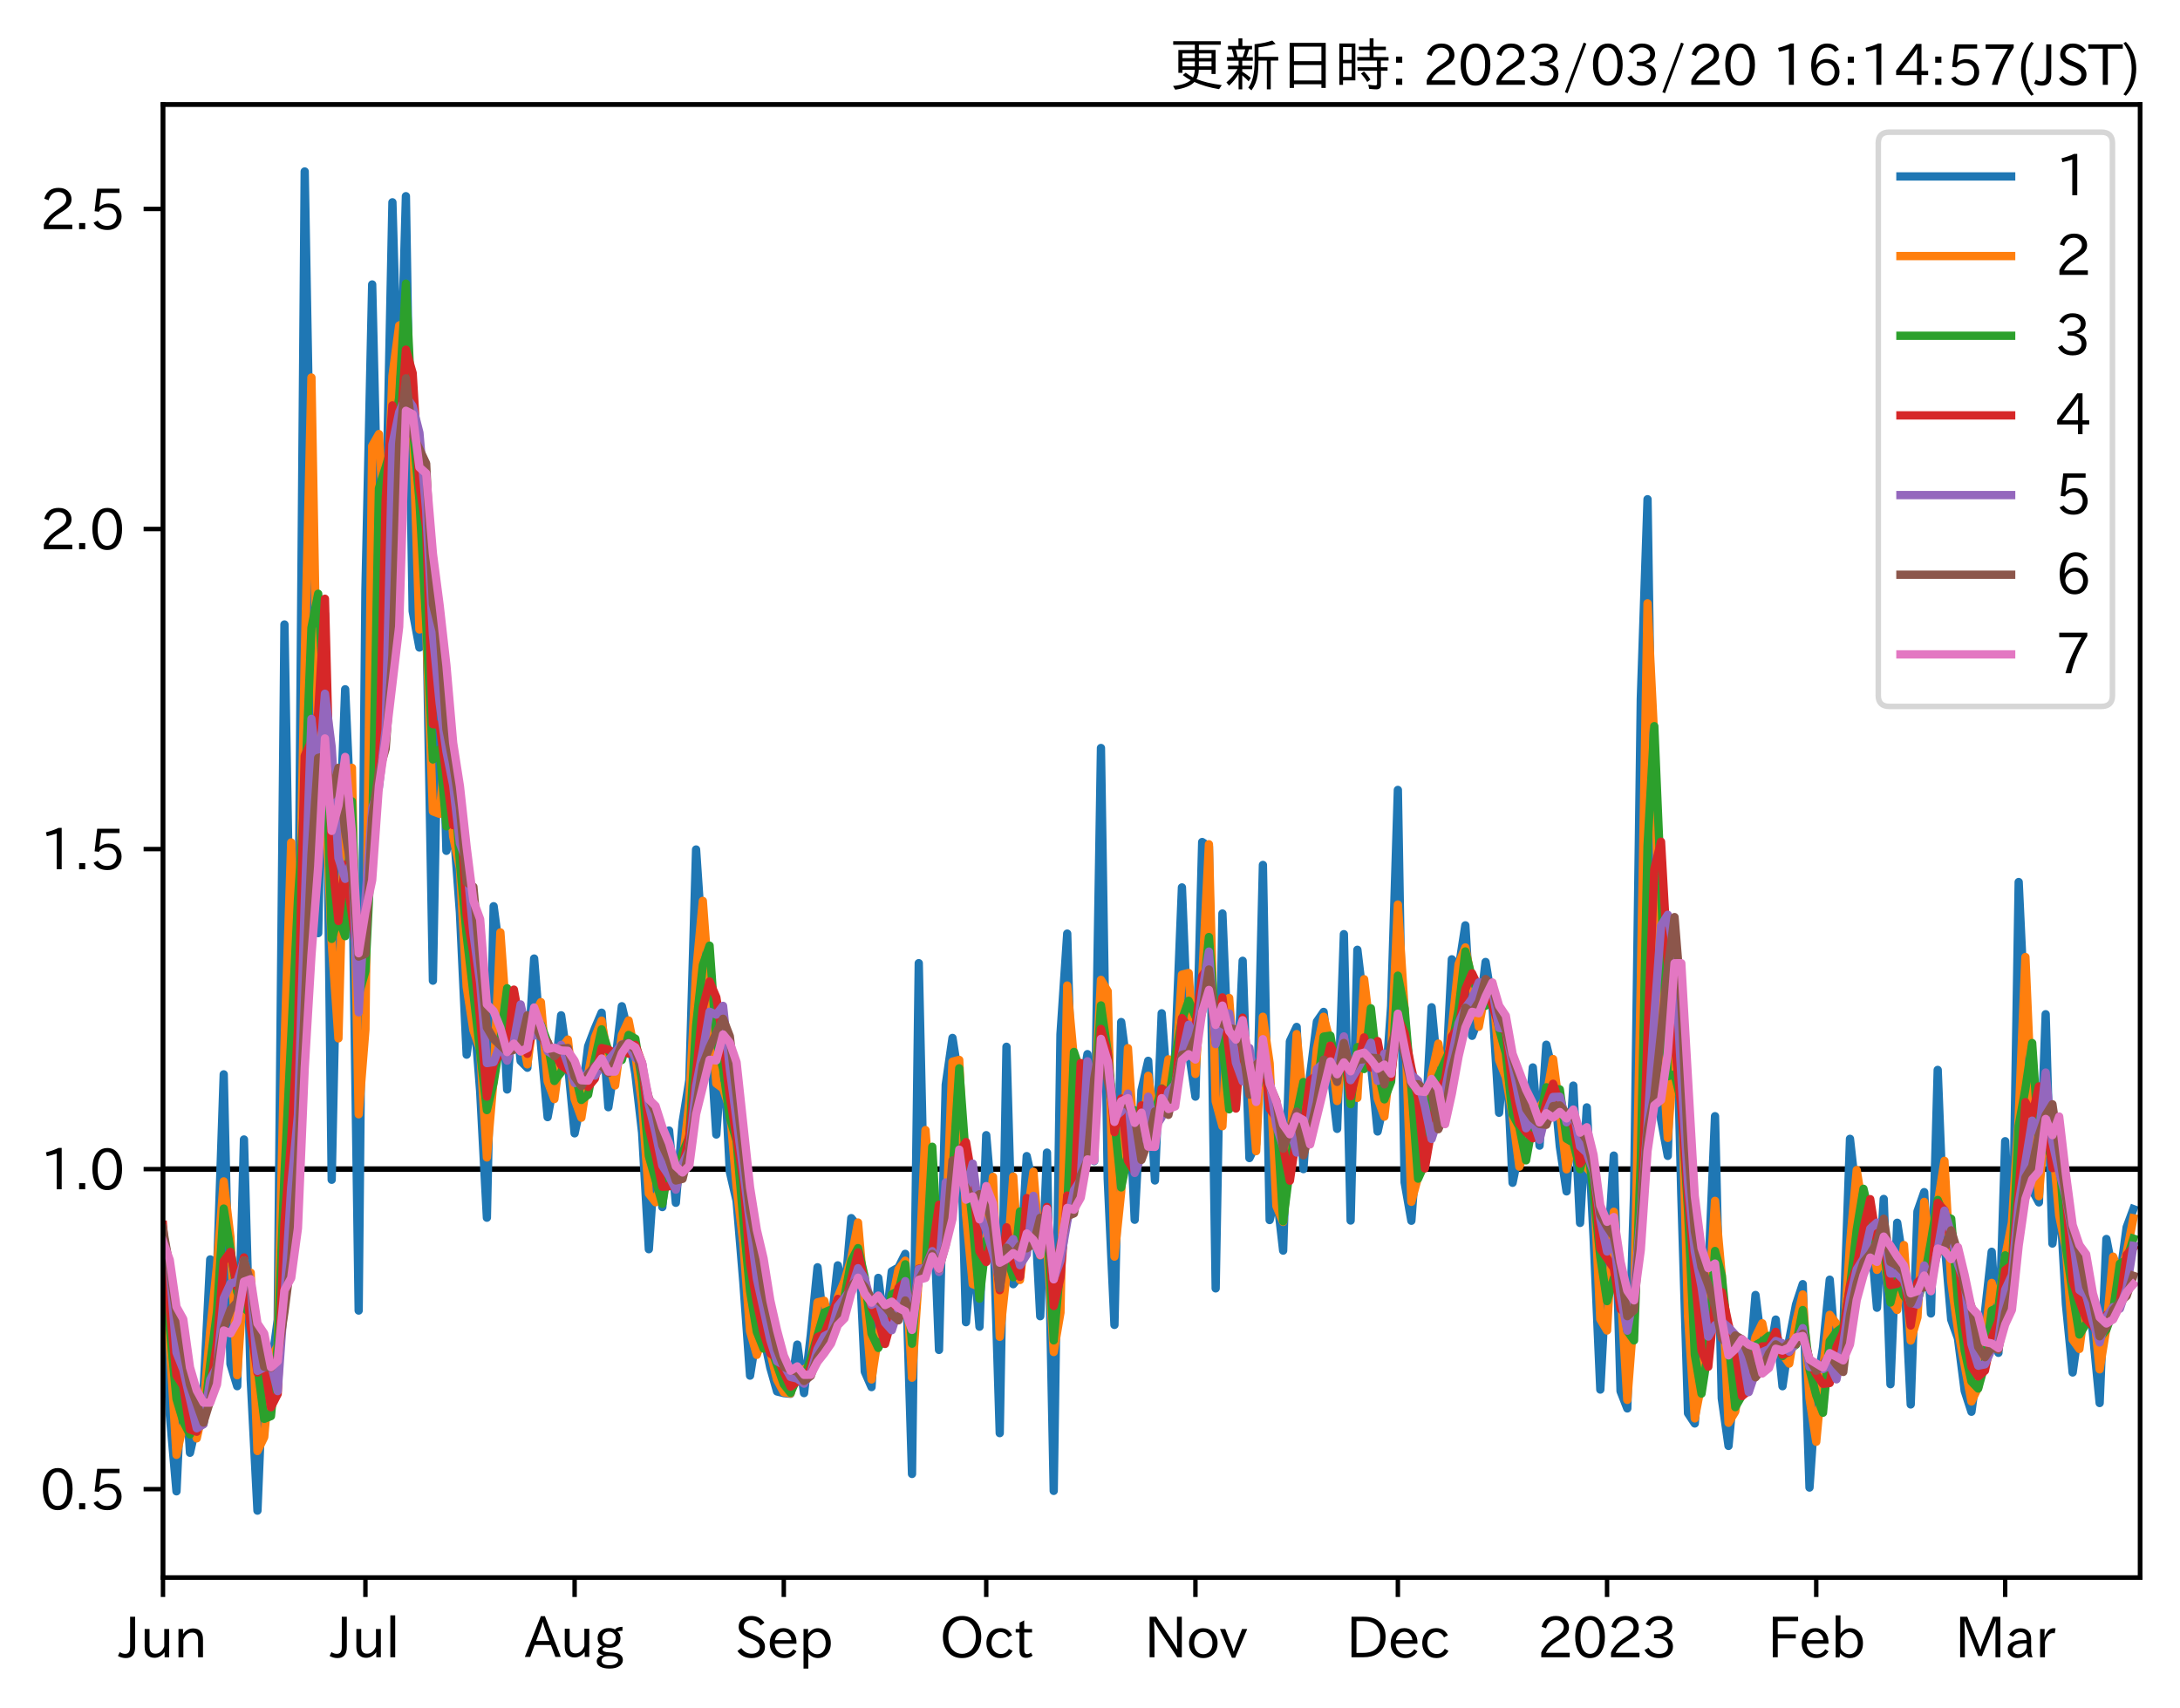 <?xml version="1.0" encoding="utf-8" standalone="no"?>
<!DOCTYPE svg PUBLIC "-//W3C//DTD SVG 1.1//EN"
  "http://www.w3.org/Graphics/SVG/1.1/DTD/svg11.dtd">
<svg xmlns:xlink="http://www.w3.org/1999/xlink" width="393.759pt" height="308.582pt" viewBox="0 0 393.759 308.582" xmlns="http://www.w3.org/2000/svg" version="1.1">
 <defs>
  <style type="text/css">*{stroke-linejoin: round; stroke-linecap: butt}</style>
 </defs>
 <g id="figure_1">
  <g id="patch_1">
   <path d="M 0 308.582 
L 393.759 308.582 
L 393.759 0 
L 0 0 
z
" style="fill: #ffffff"/>
  </g>
  <g id="axes_1">
   <g id="patch_2">
    <path d="M 29.439 284.991 
L 386.559 284.991 
L 386.559 18.879 
L 29.439 18.879 
z
" style="fill: #ffffff"/>
   </g>
   <g id="line2d_1">
    <path d="M 29.439 211.199 
L 386.559 211.199 
" clip-path="url(#p0f9369f869)" style="fill: none; stroke: #000000; stroke-linecap: square"/>
   </g>
   <g id="matplotlib.axis_1">
    <g id="xtick_1">
     <g id="line2d_2">
      <defs>
       <path id="mbda18e2819" d="M 0 0 
L 0 3.5 
" style="stroke: #000000; stroke-width: 0.8"/>
      </defs>
      <g>
       <use xlink:href="#mbda18e2819" x="29.439" y="284.991" style="stroke: #000000; stroke-width: 0.8"/>
      </g>
     </g>
     <g id="text_1">
      <!-- Jun -->
      <g transform="translate(21.499 299.482) scale(0.1 -0.1)">
       <defs>
        <path id="IPAexGothic-4a" d="M 1819 4634 
L 1819 1234 
Q 1819 -31 763 -31 
Q 303 -31 -125 209 
L 84 644 
Q 378 447 694 447 
Q 1250 447 1250 1203 
L 1250 4634 
L 1819 4634 
z
" transform="scale(0.016)"/>
        <path id="IPAexGothic-75" d="M 3284 63 
L 2772 63 
L 2772 644 
Q 2300 0 1625 0 
Q 1072 0 763 375 
Q 519 678 519 1241 
L 519 3250 
L 1069 3250 
L 1069 1259 
Q 1069 466 1734 466 
Q 2406 466 2734 1291 
L 2734 3250 
L 3284 3250 
L 3284 63 
z
" transform="scale(0.016)"/>
        <path id="IPAexGothic-6e" d="M 3328 63 
L 2778 63 
L 2778 2041 
Q 2778 2853 2106 2853 
Q 1428 2853 1113 2041 
L 1113 63 
L 563 63 
L 563 3250 
L 1075 3250 
L 1075 2675 
Q 1525 3316 2222 3316 
Q 3328 3316 3328 2072 
L 3328 63 
z
" transform="scale(0.016)"/>
       </defs>
       <use xlink:href="#IPAexGothic-4a"/>
       <use xlink:href="#IPAexGothic-75" x="37.988"/>
       <use xlink:href="#IPAexGothic-6e" x="98.389"/>
      </g>
     </g>
    </g>
    <g id="xtick_2">
     <g id="line2d_3">
      <g>
       <use xlink:href="#mbda18e2819" x="66.004" y="284.991" style="stroke: #000000; stroke-width: 0.8"/>
      </g>
     </g>
     <g id="text_2">
      <!-- Jul -->
      <g transform="translate(59.735 299.482) scale(0.1 -0.1)">
       <defs>
        <path id="IPAexGothic-6c" d="M 1131 63 
L 581 63 
L 581 4794 
L 1131 4794 
L 1131 63 
z
" transform="scale(0.016)"/>
       </defs>
       <use xlink:href="#IPAexGothic-4a"/>
       <use xlink:href="#IPAexGothic-75" x="37.988"/>
       <use xlink:href="#IPAexGothic-6c" x="98.389"/>
      </g>
     </g>
    </g>
    <g id="xtick_3">
     <g id="line2d_4">
      <g>
       <use xlink:href="#mbda18e2819" x="103.788" y="284.991" style="stroke: #000000; stroke-width: 0.8"/>
      </g>
     </g>
     <g id="text_3">
      <!-- Aug -->
      <g transform="translate(94.806 299.424) scale(0.1 -0.1)">
       <defs>
        <path id="IPAexGothic-41" d="M 4056 63 
L 3444 63 
L 2938 1409 
L 1100 1409 
L 603 63 
L -6 63 
L 1806 4666 
L 2259 4666 
L 4056 63 
z
M 2778 1863 
L 2316 3078 
Q 2125 3588 2028 4000 
L 2009 4000 
Q 1897 3563 1716 3078 
L 1263 1863 
L 2778 1863 
z
" transform="scale(0.016)"/>
        <path id="IPAexGothic-67" d="M 1331 1150 
Q 1006 1122 1006 900 
Q 1006 613 1763 575 
L 2131 556 
Q 3303 497 3303 -294 
Q 3303 -700 2925 -959 
Q 2519 -1253 1794 -1253 
Q 1138 -1253 738 -1028 
Q 353 -809 353 -428 
Q 353 84 1075 247 
L 1075 269 
Q 506 413 506 778 
Q 506 1116 994 1297 
Q 456 1575 456 2181 
Q 456 2650 769 2963 
Q 1128 3322 1738 3322 
Q 2125 3322 2422 3153 
Q 2650 3453 3259 3463 
L 3259 3013 
Q 2838 3003 2703 2938 
Q 3034 2613 3034 2169 
Q 3034 1728 2734 1425 
Q 2400 1094 1813 1094 
Q 1563 1094 1331 1150 
z
M 1734 2919 
Q 1409 2919 1197 2706 
Q 988 2497 988 2181 
Q 988 1872 1184 1684 
Q 1397 1472 1756 1472 
Q 2094 1472 2297 1678 
Q 2503 1881 2503 2203 
Q 2503 2497 2297 2700 
Q 2081 2919 1734 2919 
z
M 1753 159 
Q 903 159 903 -366 
Q 903 -875 1800 -875 
Q 2378 -875 2638 -606 
Q 2772 -481 2772 -313 
Q 2772 159 1753 159 
z
" transform="scale(0.016)"/>
       </defs>
       <use xlink:href="#IPAexGothic-41"/>
       <use xlink:href="#IPAexGothic-75" x="63.721"/>
       <use xlink:href="#IPAexGothic-67" x="124.121"/>
      </g>
     </g>
    </g>
    <g id="xtick_4">
     <g id="line2d_5">
      <g>
       <use xlink:href="#mbda18e2819" x="141.572" y="284.991" style="stroke: #000000; stroke-width: 0.8"/>
      </g>
     </g>
     <g id="text_4">
      <!-- Sep -->
      <g transform="translate(132.697 299.482) scale(0.1 -0.1)">
       <defs>
        <path id="IPAexGothic-53" d="M 2919 3641 
Q 2563 4259 1853 4259 
Q 1453 4259 1213 4009 
Q 1028 3803 1028 3534 
Q 1028 3238 1266 3047 
Q 1444 2913 1984 2688 
L 2200 2597 
Q 2925 2306 3191 1953 
Q 3422 1644 3422 1259 
Q 3422 644 2969 288 
Q 2559 -31 1931 -31 
Q 881 -31 313 766 
L 753 1100 
Q 1203 459 1938 459 
Q 2288 459 2534 625 
Q 2841 847 2841 1216 
Q 2841 1503 2616 1728 
Q 2375 1959 1728 2206 
L 1541 2278 
Q 453 2694 453 3481 
Q 453 4006 806 4347 
Q 1203 4725 1863 4725 
Q 2841 4725 3359 3956 
L 2919 3641 
z
" transform="scale(0.016)"/>
        <path id="IPAexGothic-65" d="M 863 1594 
Q 891 1041 1209 722 
Q 1534 397 1997 397 
Q 2606 397 2963 966 
L 3322 728 
Q 2869 -31 1931 -31 
Q 1222 -31 766 422 
Q 306 884 306 1641 
Q 306 2444 788 2925 
Q 1216 3353 1856 3353 
Q 2459 3353 2866 2956 
Q 3322 2494 3322 1722 
L 3322 1594 
L 863 1594 
z
M 2756 1997 
Q 2709 2431 2450 2681 
Q 2194 2938 1844 2938 
Q 1438 2938 1150 2591 
Q 953 2356 894 1997 
L 2756 1997 
z
" transform="scale(0.016)"/>
        <path id="IPAexGothic-70" d="M 1075 2688 
Q 1525 3341 2206 3341 
Q 2769 3341 3172 2938 
Q 3641 2469 3641 1644 
Q 3641 841 3178 372 
Q 2775 -31 2200 -31 
Q 1569 -31 1106 497 
L 1106 -1216 
L 563 -1216 
L 563 3250 
L 1075 3250 
L 1075 2688 
z
M 1106 1950 
L 1106 1291 
Q 1106 897 1516 600 
Q 1791 403 2106 403 
Q 2469 403 2725 659 
Q 3066 997 3066 1631 
Q 3066 2200 2784 2559 
Q 2503 2900 2100 2900 
Q 1656 2900 1338 2484 
Q 1106 2184 1106 1950 
z
" transform="scale(0.016)"/>
       </defs>
       <use xlink:href="#IPAexGothic-53"/>
       <use xlink:href="#IPAexGothic-65" x="58.496"/>
       <use xlink:href="#IPAexGothic-70" x="115.381"/>
      </g>
     </g>
    </g>
    <g id="xtick_5">
     <g id="line2d_6">
      <g>
       <use xlink:href="#mbda18e2819" x="178.137" y="284.991" style="stroke: #000000; stroke-width: 0.8"/>
      </g>
     </g>
     <g id="text_5">
      <!-- Oct -->
      <g transform="translate(169.702 299.482) scale(0.1 -0.1)">
       <defs>
        <path id="IPAexGothic-4f" d="M 2541 4725 
Q 3456 4725 4044 4138 
Q 4709 3472 4709 2331 
Q 4709 1219 4031 550 
Q 3450 -31 2541 -31 
Q 1638 -31 1056 550 
Q 378 1219 378 2356 
Q 378 3469 1044 4138 
Q 1631 4725 2541 4725 
z
M 2541 4266 
Q 1953 4266 1531 3844 
Q 994 3303 994 2350 
Q 994 1391 1531 863 
Q 1947 447 2541 447 
Q 3131 447 3556 863 
Q 4094 1400 4094 2375 
Q 4094 3297 3550 3844 
Q 3138 4266 2541 4266 
z
" transform="scale(0.016)"/>
        <path id="IPAexGothic-63" d="M 3269 784 
Q 2834 -31 1900 -31 
Q 1228 -31 788 409 
Q 313 891 313 1663 
Q 313 2428 788 2913 
Q 1222 3347 1881 3347 
Q 2813 3347 3206 2541 
L 2763 2309 
Q 2484 2900 1900 2900 
Q 1516 2900 1234 2619 
Q 881 2266 881 1650 
Q 881 1069 1222 728 
Q 1522 428 1956 428 
Q 2547 428 2847 1016 
L 3269 784 
z
" transform="scale(0.016)"/>
        <path id="IPAexGothic-74" d="M 2125 241 
Q 1769 -6 1397 -6 
Q 653 -6 653 831 
L 653 2859 
L 219 2859 
L 219 3250 
L 653 3250 
L 653 3966 
L 1178 4228 
L 1178 3250 
L 2063 3250 
L 2063 2859 
L 1178 2859 
L 1178 906 
Q 1178 416 1513 416 
Q 1738 416 1941 588 
L 2125 241 
z
" transform="scale(0.016)"/>
       </defs>
       <use xlink:href="#IPAexGothic-4f"/>
       <use xlink:href="#IPAexGothic-63" x="79.688"/>
       <use xlink:href="#IPAexGothic-74" x="134.082"/>
      </g>
     </g>
    </g>
    <g id="xtick_6">
     <g id="line2d_7">
      <g>
       <use xlink:href="#mbda18e2819" x="215.922" y="284.991" style="stroke: #000000; stroke-width: 0.8"/>
      </g>
     </g>
     <g id="text_6">
      <!-- Nov -->
      <g transform="translate(206.673 299.482) scale(0.1 -0.1)">
       <defs>
        <path id="IPAexGothic-4e" d="M 4244 63 
L 3731 63 
L 1697 3150 
Q 1466 3500 1141 4097 
L 1116 4097 
L 1128 3797 
Q 1159 2803 1159 2469 
L 1159 63 
L 609 63 
L 609 4634 
L 1366 4634 
L 3113 1978 
Q 3453 1447 3713 966 
L 3738 966 
Q 3694 1897 3694 2469 
L 3694 4634 
L 4244 4634 
L 4244 63 
z
" transform="scale(0.016)"/>
        <path id="IPAexGothic-6f" d="M 1919 3341 
Q 2594 3341 3056 2888 
Q 3531 2413 3531 1638 
Q 3531 888 3066 422 
Q 2609 -31 1919 -31 
Q 1228 -31 781 416 
Q 313 881 313 1656 
Q 313 2413 788 2888 
Q 1241 3341 1919 3341 
z
M 1919 2919 
Q 1519 2919 1241 2631 
Q 888 2278 888 1650 
Q 888 1031 1234 684 
Q 1516 403 1919 403 
Q 2331 403 2609 691 
Q 2956 1038 2956 1672 
Q 2956 2269 2603 2631 
Q 2316 2919 1919 2919 
z
" transform="scale(0.016)"/>
        <path id="IPAexGothic-76" d="M 3103 3250 
L 1747 6 
L 1375 6 
L 25 3250 
L 628 3250 
L 1338 1388 
L 1522 844 
L 1569 703 
L 1588 703 
Q 1641 884 1822 1388 
L 2516 3250 
L 3103 3250 
z
" transform="scale(0.016)"/>
       </defs>
       <use xlink:href="#IPAexGothic-4e"/>
       <use xlink:href="#IPAexGothic-6f" x="75.977"/>
       <use xlink:href="#IPAexGothic-76" x="136.377"/>
      </g>
     </g>
    </g>
    <g id="xtick_7">
     <g id="line2d_8">
      <g>
       <use xlink:href="#mbda18e2819" x="252.487" y="284.991" style="stroke: #000000; stroke-width: 0.8"/>
      </g>
     </g>
     <g id="text_7">
      <!-- Dec -->
      <g transform="translate(243.138 299.482) scale(0.1 -0.1)">
       <defs>
        <path id="IPAexGothic-44" d="M 609 4634 
L 1984 4634 
Q 3159 4634 3791 4050 
Q 4456 3444 4456 2356 
Q 4456 1047 3516 441 
Q 2925 63 1941 63 
L 609 63 
L 609 4634 
z
M 1172 556 
L 1894 556 
Q 3853 556 3853 2356 
Q 3853 4147 1928 4147 
L 1172 4147 
L 1172 556 
z
" transform="scale(0.016)"/>
       </defs>
       <use xlink:href="#IPAexGothic-44"/>
       <use xlink:href="#IPAexGothic-65" x="75.684"/>
       <use xlink:href="#IPAexGothic-63" x="132.568"/>
      </g>
     </g>
    </g>
    <g id="xtick_8">
     <g id="line2d_9">
      <g>
       <use xlink:href="#mbda18e2819" x="290.271" y="284.991" style="stroke: #000000; stroke-width: 0.8"/>
      </g>
     </g>
     <g id="text_8">
      <!-- 2023 -->
      <g transform="translate(277.674 299.482) scale(0.1 -0.1)">
       <defs>
        <path id="IPAexGothic-32" d="M 3659 63 
L 447 63 
L 447 594 
Q 825 1475 1894 2203 
L 2072 2322 
Q 2619 2697 2791 2906 
Q 2988 3153 2988 3444 
Q 2988 3772 2756 4003 
Q 2500 4259 2084 4259 
Q 1250 4259 991 3328 
L 497 3506 
Q 853 4725 2116 4725 
Q 2806 4725 3216 4316 
Q 3575 3947 3575 3425 
Q 3575 3038 3344 2722 
Q 3131 2416 2366 1938 
L 2231 1856 
Q 1256 1253 978 569 
L 3659 569 
L 3659 63 
z
" transform="scale(0.016)"/>
        <path id="IPAexGothic-30" d="M 2038 4725 
Q 2881 4725 3334 3944 
Q 3694 3325 3694 2344 
Q 3694 1372 3334 741 
Q 2888 -31 2016 -31 
Q 1147 -31 700 741 
Q 341 1372 341 2350 
Q 341 3713 1000 4334 
Q 1419 4725 2038 4725 
z
M 2016 4266 
Q 1516 4266 1228 3759 
Q 934 3247 934 2344 
Q 934 1456 1222 947 
Q 1513 447 2016 447 
Q 2619 447 2909 1153 
Q 3100 1622 3100 2375 
Q 3100 3256 2806 3759 
Q 2509 4266 2016 4266 
z
" transform="scale(0.016)"/>
        <path id="IPAexGothic-33" d="M 2381 2419 
Q 3506 2216 3506 1278 
Q 3506 716 3128 356 
Q 2709 -31 1944 -31 
Q 797 -31 288 881 
L 756 1131 
Q 1109 441 1938 441 
Q 2425 441 2694 691 
Q 2950 928 2950 1291 
Q 2950 1719 2566 1978 
Q 2216 2213 1644 2213 
L 1363 2213 
L 1363 2669 
L 1656 2669 
Q 2231 2669 2534 2888 
Q 2859 3119 2859 3509 
Q 2859 3934 2494 4138 
Q 2259 4278 1931 4278 
Q 1238 4278 903 3578 
L 434 3803 
Q 897 4725 1938 4725 
Q 2597 4725 3006 4394 
Q 3416 4069 3416 3534 
Q 3416 3028 3019 2706 
Q 2763 2500 2381 2444 
L 2381 2419 
z
" transform="scale(0.016)"/>
       </defs>
       <use xlink:href="#IPAexGothic-32"/>
       <use xlink:href="#IPAexGothic-30" x="62.988"/>
       <use xlink:href="#IPAexGothic-32" x="125.977"/>
       <use xlink:href="#IPAexGothic-33" x="188.965"/>
      </g>
     </g>
    </g>
    <g id="xtick_9">
     <g id="line2d_10">
      <g>
       <use xlink:href="#mbda18e2819" x="328.055" y="284.991" style="stroke: #000000; stroke-width: 0.8"/>
      </g>
     </g>
     <g id="text_9">
      <!-- Feb -->
      <g transform="translate(319.231 299.482) scale(0.1 -0.1)">
       <defs>
        <path id="IPAexGothic-46" d="M 3469 4141 
L 1172 4141 
L 1172 2656 
L 3206 2656 
L 3206 2188 
L 1172 2188 
L 1172 63 
L 609 63 
L 609 4634 
L 3469 4634 
L 3469 4141 
z
" transform="scale(0.016)"/>
        <path id="IPAexGothic-62" d="M 1125 2731 
Q 1550 3341 2219 3341 
Q 2788 3341 3191 2938 
Q 3659 2469 3659 1644 
Q 3659 838 3191 372 
Q 2788 -31 2206 -31 
Q 1559 -31 1088 516 
L 1009 44 
L 581 44 
L 581 4794 
L 1125 4794 
L 1125 2731 
z
M 1125 1997 
L 1125 1253 
Q 1125 888 1528 600 
Q 1803 403 2119 403 
Q 2488 403 2744 659 
Q 3084 1009 3084 1631 
Q 3084 2194 2803 2553 
Q 2525 2900 2125 2900 
Q 1759 2900 1438 2578 
Q 1125 2266 1125 1997 
z
" transform="scale(0.016)"/>
       </defs>
       <use xlink:href="#IPAexGothic-46"/>
       <use xlink:href="#IPAexGothic-65" x="57.178"/>
       <use xlink:href="#IPAexGothic-62" x="114.062"/>
      </g>
     </g>
    </g>
    <g id="xtick_10">
     <g id="line2d_11">
      <g>
       <use xlink:href="#mbda18e2819" x="362.182" y="284.991" style="stroke: #000000; stroke-width: 0.8"/>
      </g>
     </g>
     <g id="text_10">
      <!-- Mar -->
      <g transform="translate(353.073 299.482) scale(0.1 -0.1)">
       <defs>
        <path id="IPAexGothic-4d" d="M 5147 63 
L 4597 63 
L 4597 2534 
Q 4597 3281 4634 4134 
L 4609 4134 
Q 4356 3409 4066 2675 
L 3066 209 
L 2650 209 
L 1641 2725 
Q 1328 3506 1128 4141 
L 1103 4141 
Q 1141 3131 1141 2553 
L 1141 63 
L 609 63 
L 609 4634 
L 1416 4634 
L 2503 1944 
Q 2697 1472 2869 906 
L 2888 906 
Q 3028 1416 3234 1931 
L 4316 4634 
L 5147 4634 
L 5147 63 
z
" transform="scale(0.016)"/>
        <path id="IPAexGothic-61" d="M 3156 63 
L 2672 63 
Q 2559 303 2531 556 
L 2509 556 
Q 2147 -25 1428 -25 
Q 934 -25 622 288 
Q 347 563 347 959 
Q 347 1947 2050 1997 
L 2478 2009 
L 2478 2175 
Q 2478 2509 2288 2700 
Q 2088 2900 1775 2900 
Q 1238 2900 969 2378 
L 494 2597 
Q 938 3328 1788 3328 
Q 2375 3328 2691 3000 
Q 2984 2706 2984 2169 
L 2984 997 
Q 2984 400 3156 63 
z
M 2491 1625 
L 2141 1619 
Q 903 1591 903 953 
Q 903 728 1050 581 
Q 1231 403 1525 403 
Q 1934 403 2234 703 
Q 2491 969 2491 1344 
L 2491 1625 
z
" transform="scale(0.016)"/>
        <path id="IPAexGothic-72" d="M 2309 3316 
L 2213 2769 
Q 2106 2791 2022 2791 
Q 1653 2791 1413 2444 
Q 1113 2006 1113 1675 
L 1113 63 
L 563 63 
L 563 3250 
L 1081 3250 
L 1056 2303 
L 1069 2303 
Q 1422 3341 2097 3341 
Q 2206 3341 2309 3316 
z
" transform="scale(0.016)"/>
       </defs>
       <use xlink:href="#IPAexGothic-4d"/>
       <use xlink:href="#IPAexGothic-61" x="90.186"/>
       <use xlink:href="#IPAexGothic-72" x="145.166"/>
      </g>
     </g>
    </g>
   </g>
   <g id="matplotlib.axis_2">
    <g id="ytick_1">
     <g id="line2d_12">
      <defs>
       <path id="m60062cd760" d="M 0 0 
L -3.5 0 
" style="stroke: #000000; stroke-width: 0.8"/>
      </defs>
      <g>
       <use xlink:href="#m60062cd760" x="29.439" y="269.015" style="stroke: #000000; stroke-width: 0.8"/>
      </g>
     </g>
     <g id="text_11">
      <!-- 0.5 -->
      <g transform="translate(7.2 272.76) scale(0.1 -0.1)">
       <defs>
        <path id="IPAexGothic-2e" d="M 1184 63 
L 494 63 
L 494 753 
L 1184 753 
L 1184 63 
z
" transform="scale(0.016)"/>
        <path id="IPAexGothic-35" d="M 1178 2603 
Q 1634 2963 2172 2963 
Q 2816 2963 3241 2528 
Q 3638 2113 3638 1497 
Q 3638 938 3297 513 
Q 2869 -31 2031 -31 
Q 959 -31 469 784 
L 938 1028 
Q 1309 434 2013 434 
Q 2466 434 2769 716 
Q 3081 1013 3081 1503 
Q 3081 1966 2806 2241 
Q 2519 2528 2056 2528 
Q 1406 2528 1072 2028 
L 591 2091 
L 884 4634 
L 3406 4634 
L 3406 4153 
L 1341 4153 
L 1134 2603 
L 1178 2603 
z
" transform="scale(0.016)"/>
       </defs>
       <use xlink:href="#IPAexGothic-30"/>
       <use xlink:href="#IPAexGothic-2e" x="62.988"/>
       <use xlink:href="#IPAexGothic-35" x="89.404"/>
      </g>
     </g>
    </g>
    <g id="ytick_2">
     <g id="line2d_13">
      <g>
       <use xlink:href="#m60062cd760" x="29.439" y="211.199" style="stroke: #000000; stroke-width: 0.8"/>
      </g>
     </g>
     <g id="text_12">
      <!-- 1.0 -->
      <g transform="translate(7.2 214.944) scale(0.1 -0.1)">
       <defs>
        <path id="IPAexGothic-31" d="M 2463 63 
L 1900 63 
L 1900 4103 
Q 1372 3922 788 3797 
L 684 4231 
Q 1519 4441 2106 4731 
L 2463 4731 
L 2463 63 
z
" transform="scale(0.016)"/>
       </defs>
       <use xlink:href="#IPAexGothic-31"/>
       <use xlink:href="#IPAexGothic-2e" x="62.988"/>
       <use xlink:href="#IPAexGothic-30" x="89.404"/>
      </g>
     </g>
    </g>
    <g id="ytick_3">
     <g id="line2d_14">
      <g>
       <use xlink:href="#m60062cd760" x="29.439" y="153.383" style="stroke: #000000; stroke-width: 0.8"/>
      </g>
     </g>
     <g id="text_13">
      <!-- 1.5 -->
      <g transform="translate(7.2 157.129) scale(0.1 -0.1)">
       <use xlink:href="#IPAexGothic-31"/>
       <use xlink:href="#IPAexGothic-2e" x="62.988"/>
       <use xlink:href="#IPAexGothic-35" x="89.404"/>
      </g>
     </g>
    </g>
    <g id="ytick_4">
     <g id="line2d_15">
      <g>
       <use xlink:href="#m60062cd760" x="29.439" y="95.568" style="stroke: #000000; stroke-width: 0.8"/>
      </g>
     </g>
     <g id="text_14">
      <!-- 2.0 -->
      <g transform="translate(7.2 99.313) scale(0.1 -0.1)">
       <use xlink:href="#IPAexGothic-32"/>
       <use xlink:href="#IPAexGothic-2e" x="62.988"/>
       <use xlink:href="#IPAexGothic-30" x="89.404"/>
      </g>
     </g>
    </g>
    <g id="ytick_5">
     <g id="line2d_16">
      <g>
       <use xlink:href="#m60062cd760" x="29.439" y="37.752" style="stroke: #000000; stroke-width: 0.8"/>
      </g>
     </g>
     <g id="text_15">
      <!-- 2.5 -->
      <g transform="translate(7.2 41.498) scale(0.1 -0.1)">
       <use xlink:href="#IPAexGothic-32"/>
       <use xlink:href="#IPAexGothic-2e" x="62.988"/>
       <use xlink:href="#IPAexGothic-35" x="89.404"/>
      </g>
     </g>
    </g>
   </g>
   <g id="line2d_17">
    <path d="M 29.439 227.412 
L 30.658 255.472 
L 31.877 269.406 
L 33.096 242.946 
L 34.314 262.441 
L 36.752 251.639 
L 37.971 227.515 
L 39.19 229.941 
L 40.409 194.078 
L 41.627 246.404 
L 42.846 250.412 
L 44.065 205.847 
L 45.284 249.191 
L 46.503 272.895 
L 47.722 243.091 
L 48.94 247.56 
L 50.159 238.429 
L 51.378 112.81 
L 52.597 184.323 
L 53.816 181.499 
L 55.035 30.975 
L 57.472 168.571 
L 58.691 110.868 
L 59.91 213.126 
L 61.129 156.294 
L 62.348 124.518 
L 63.567 151.875 
L 64.785 236.752 
L 66.004 106.655 
L 67.223 51.387 
L 68.442 102.788 
L 69.661 95.926 
L 70.88 36.543 
L 72.098 79.378 
L 73.317 35.44 
L 74.536 110.397 
L 75.755 116.98 
L 76.974 109.726 
L 78.193 177.161 
L 79.411 110.815 
L 80.63 153.702 
L 81.849 148.461 
L 83.068 164.812 
L 84.287 190.526 
L 85.506 181.526 
L 86.725 197.097 
L 87.943 219.977 
L 89.162 163.71 
L 90.381 173.022 
L 91.6 196.818 
L 92.819 179.527 
L 94.038 191.661 
L 95.256 192.888 
L 96.475 173.159 
L 97.694 188.502 
L 98.913 201.809 
L 100.132 195.198 
L 101.351 183.412 
L 102.569 192.047 
L 103.788 204.738 
L 105.007 199.026 
L 106.226 189.017 
L 107.445 185.81 
L 108.664 182.942 
L 109.882 200.02 
L 111.101 192.032 
L 112.32 181.775 
L 113.539 186.871 
L 114.758 193.984 
L 115.977 204.601 
L 117.196 225.669 
L 118.414 207.99 
L 119.633 218.057 
L 120.852 204.233 
L 122.071 217.282 
L 123.29 202.721 
L 124.509 195.142 
L 125.727 153.461 
L 126.946 171.531 
L 128.165 185.829 
L 129.384 204.95 
L 130.603 187.736 
L 131.822 211.671 
L 133.04 216.921 
L 134.259 231.588 
L 135.478 248.51 
L 136.697 240.826 
L 137.916 241.3 
L 139.135 247.073 
L 140.353 251.368 
L 141.572 251.669 
L 142.791 251.785 
L 144.01 242.9 
L 145.229 251.663 
L 146.448 241.186 
L 147.667 228.93 
L 148.885 240.67 
L 150.104 239.69 
L 151.323 228.587 
L 152.542 234.115 
L 153.761 220.054 
L 154.98 221.634 
L 156.198 247.789 
L 157.417 250.578 
L 158.636 230.848 
L 159.855 240.571 
L 161.074 229.668 
L 162.293 228.965 
L 163.511 226.507 
L 164.73 266.268 
L 165.949 173.995 
L 167.168 228.352 
L 168.387 212.968 
L 169.606 243.864 
L 170.824 195.951 
L 172.043 187.501 
L 173.262 195.33 
L 174.481 238.856 
L 175.7 224.564 
L 176.919 239.675 
L 178.137 205.067 
L 179.356 219.658 
L 180.575 258.894 
L 181.794 189.096 
L 183.013 231.989 
L 184.232 230.452 
L 185.451 208.849 
L 186.669 214.413 
L 187.888 237.775 
L 189.107 208.216 
L 190.326 269.329 
L 191.545 186.857 
L 192.764 168.653 
L 193.982 211.199 
L 195.201 197.903 
L 196.42 190.428 
L 197.639 209.746 
L 198.858 135.124 
L 200.077 212.926 
L 201.295 239.344 
L 202.514 184.632 
L 203.733 193.893 
L 204.952 220.352 
L 206.171 197.002 
L 207.39 191.634 
L 208.608 213.254 
L 209.827 183.049 
L 211.046 199.198 
L 212.265 190.347 
L 213.484 160.31 
L 214.703 189.784 
L 215.922 198.104 
L 217.14 152.111 
L 218.359 152.92 
L 219.578 232.748 
L 220.797 165.024 
L 222.016 194.086 
L 223.235 199.838 
L 224.453 173.565 
L 225.672 209.205 
L 226.891 206.691 
L 228.11 156.25 
L 229.329 220.403 
L 230.548 215.285 
L 231.766 225.924 
L 232.985 188.099 
L 234.204 185.512 
L 235.423 211.199 
L 236.642 194.16 
L 237.861 184.552 
L 239.079 182.799 
L 241.517 203.93 
L 242.736 168.757 
L 243.955 220.491 
L 245.174 171.577 
L 247.611 192.116 
L 248.83 204.403 
L 250.049 198.988 
L 251.268 181.777 
L 252.487 142.697 
L 253.706 213.581 
L 254.924 220.53 
L 256.143 204.081 
L 257.362 205.292 
L 258.581 181.962 
L 259.8 194.794 
L 261.019 197.433 
L 262.237 173.296 
L 263.456 175.045 
L 264.675 167.162 
L 265.894 187.121 
L 267.113 183.834 
L 268.332 173.778 
L 269.55 181.239 
L 270.769 201.02 
L 271.988 187.829 
L 273.207 213.669 
L 274.426 207.769 
L 275.645 207.295 
L 276.863 192.832 
L 278.082 206.958 
L 279.301 188.728 
L 280.52 193.851 
L 281.739 207.103 
L 282.958 215.224 
L 284.177 196.114 
L 285.395 220.92 
L 286.614 200.047 
L 287.833 223.444 
L 289.052 251.025 
L 290.271 228.181 
L 291.49 208.755 
L 292.708 251.311 
L 293.927 254.432 
L 295.146 215.743 
L 296.365 126.299 
L 297.584 90.185 
L 298.803 169.011 
L 300.021 202.233 
L 301.24 208.81 
L 302.459 167.736 
L 303.678 215.685 
L 304.897 255.305 
L 306.116 257.151 
L 307.334 241.911 
L 308.553 230.364 
L 309.772 201.639 
L 310.991 252.591 
L 312.21 261.203 
L 313.429 248.191 
L 314.648 245.888 
L 315.866 248.529 
L 317.085 233.938 
L 318.304 243.874 
L 319.523 245.699 
L 320.742 238.379 
L 321.961 250.422 
L 323.179 242.025 
L 324.398 235.68 
L 325.617 231.978 
L 326.836 268.726 
L 328.055 251.01 
L 329.274 243.448 
L 330.492 231.174 
L 331.711 246.471 
L 332.93 240.806 
L 334.149 205.73 
L 335.368 216.742 
L 336.587 221.239 
L 337.805 222.05 
L 339.024 236.244 
L 340.243 216.588 
L 341.462 250.057 
L 342.681 220.887 
L 343.9 228.8 
L 345.119 253.713 
L 346.337 218.851 
L 347.556 215.358 
L 348.775 237.28 
L 349.994 193.279 
L 351.213 224.105 
L 352.432 238.38 
L 353.65 241.772 
L 354.869 251.27 
L 356.088 255.032 
L 358.526 237.066 
L 359.745 226.13 
L 360.963 244.387 
L 362.182 206.158 
L 363.401 233.766 
L 364.62 159.337 
L 365.839 185.328 
L 367.058 214.963 
L 368.276 217.212 
L 369.495 183.218 
L 370.714 224.646 
L 371.933 214.214 
L 373.152 235.629 
L 374.371 247.937 
L 375.59 239.212 
L 376.808 229.202 
L 378.027 240.777 
L 379.246 253.458 
L 380.465 223.824 
L 381.684 230.111 
L 382.903 230.748 
L 384.121 221.704 
L 385.34 218.424 
L 385.34 218.424 
" clip-path="url(#p0f9369f869)" style="fill: none; stroke: #1f77b4; stroke-width: 1.5; stroke-linecap: square"/>
   </g>
   <g id="line2d_18">
    <path d="M 29.439 230.93 
L 30.658 242.602 
L 31.877 262.817 
L 33.096 257.426 
L 34.314 253.337 
L 35.533 259.836 
L 36.752 254.434 
L 37.971 240.415 
L 39.19 228.735 
L 40.409 213.418 
L 41.627 223.502 
L 42.846 248.433 
L 44.065 230.677 
L 45.284 229.913 
L 46.503 262.12 
L 47.722 259.625 
L 48.94 245.356 
L 50.159 243.119 
L 51.378 189.282 
L 52.597 152.19 
L 53.816 182.918 
L 55.035 119.473 
L 56.254 68.197 
L 57.472 137.67 
L 58.691 141.957 
L 59.91 170.127 
L 61.129 187.58 
L 62.348 141.084 
L 63.567 138.693 
L 64.785 201.293 
L 66.004 186 
L 67.223 80.567 
L 68.442 78.414 
L 69.661 99.383 
L 70.88 67.932 
L 72.098 58.815 
L 73.317 58.306 
L 74.536 75.699 
L 75.755 113.714 
L 76.974 113.384 
L 78.193 146.57 
L 79.411 147.022 
L 80.63 133.444 
L 81.849 151.101 
L 83.068 156.833 
L 84.287 178.224 
L 85.506 186.098 
L 86.725 189.532 
L 87.943 209.091 
L 89.162 194.808 
L 90.381 168.435 
L 91.6 185.419 
L 92.819 188.442 
L 94.038 185.725 
L 95.256 192.276 
L 96.475 183.362 
L 97.694 181.032 
L 98.913 195.324 
L 100.132 198.546 
L 101.351 189.431 
L 102.569 187.797 
L 103.788 198.549 
L 105.007 201.914 
L 106.226 194.115 
L 107.445 187.422 
L 108.664 184.383 
L 109.882 191.751 
L 111.101 196.087 
L 112.32 186.998 
L 113.539 184.346 
L 114.758 190.474 
L 115.977 199.403 
L 117.196 215.633 
L 118.414 217.185 
L 119.633 213.135 
L 120.852 211.352 
L 122.071 210.941 
L 123.29 210.229 
L 124.509 198.987 
L 125.727 175.732 
L 126.946 162.745 
L 129.384 195.738 
L 130.603 196.627 
L 131.822 200.268 
L 133.04 214.327 
L 134.259 224.517 
L 135.478 240.462 
L 136.697 244.758 
L 137.916 241.063 
L 139.135 244.236 
L 140.353 249.25 
L 141.572 251.519 
L 142.791 251.727 
L 144.01 247.467 
L 145.229 247.402 
L 146.448 246.596 
L 147.667 235.263 
L 148.885 234.987 
L 150.104 240.182 
L 151.323 234.305 
L 152.542 231.391 
L 153.761 227.332 
L 154.98 220.847 
L 157.417 249.196 
L 158.636 241.28 
L 159.855 235.839 
L 161.074 235.282 
L 162.293 229.317 
L 163.511 227.744 
L 164.73 248.883 
L 165.949 230.621 
L 167.168 204.148 
L 168.387 220.939 
L 169.606 229.636 
L 170.824 222.626 
L 172.043 191.792 
L 173.262 191.472 
L 174.481 219.272 
L 175.7 231.979 
L 176.919 232.421 
L 178.137 223.814 
L 179.356 212.595 
L 180.575 241.502 
L 181.794 230.098 
L 183.013 212.537 
L 184.232 231.223 
L 185.451 220.196 
L 186.669 211.665 
L 187.888 226.774 
L 189.107 224.053 
L 190.326 244.244 
L 191.545 237.116 
L 192.764 178.033 
L 195.201 204.732 
L 196.42 194.218 
L 197.639 200.456 
L 198.858 177.011 
L 200.077 179.06 
L 201.295 227.005 
L 202.514 215.294 
L 203.733 189.34 
L 204.952 207.855 
L 206.171 209.255 
L 207.39 194.345 
L 208.608 202.915 
L 209.827 199.041 
L 211.046 191.364 
L 212.265 194.847 
L 213.484 176.075 
L 214.703 175.764 
L 215.922 194.009 
L 217.14 176.86 
L 218.359 152.516 
L 219.578 198.917 
L 220.797 203.449 
L 222.016 180.274 
L 223.235 196.994 
L 224.453 187.319 
L 225.672 192.563 
L 226.891 207.955 
L 228.11 183.675 
L 229.329 192.092 
L 230.548 217.874 
L 231.766 220.738 
L 232.985 208.514 
L 234.204 186.811 
L 235.423 198.999 
L 236.642 202.972 
L 237.861 189.44 
L 239.079 183.678 
L 240.298 188.335 
L 241.517 198.897 
L 242.736 187.449 
L 243.955 197.18 
L 245.174 198.341 
L 246.393 176.895 
L 247.611 187.164 
L 248.83 198.406 
L 250.049 201.725 
L 251.268 190.654 
L 252.487 163.401 
L 253.706 182.425 
L 254.924 217.11 
L 256.143 212.601 
L 257.362 204.688 
L 258.581 194.139 
L 259.8 188.527 
L 261.019 196.12 
L 262.237 185.88 
L 263.456 174.173 
L 264.675 171.154 
L 265.894 177.474 
L 267.113 185.487 
L 268.332 178.892 
L 269.55 177.555 
L 270.769 191.49 
L 271.988 194.589 
L 273.207 201.413 
L 274.426 210.756 
L 275.645 207.532 
L 276.863 200.27 
L 278.082 200.092 
L 279.301 198.166 
L 280.52 191.314 
L 281.739 200.651 
L 282.958 211.235 
L 284.177 206.046 
L 285.395 209.169 
L 286.614 210.953 
L 287.833 212.342 
L 289.052 238.302 
L 290.271 240.354 
L 291.49 218.904 
L 292.708 232.401 
L 293.927 252.888 
L 295.146 237.15 
L 296.365 177.578 
L 297.584 108.989 
L 298.803 133.576 
L 300.021 186.603 
L 301.24 205.566 
L 302.459 189.804 
L 303.678 193.855 
L 304.897 237.669 
L 306.116 256.234 
L 307.334 249.907 
L 308.553 236.321 
L 309.772 216.936 
L 310.991 230.425 
L 312.21 257.03 
L 313.429 254.991 
L 314.648 247.048 
L 315.866 247.219 
L 317.085 241.545 
L 318.304 239.046 
L 319.523 244.792 
L 320.742 242.118 
L 321.961 244.621 
L 323.179 246.333 
L 324.398 238.91 
L 325.617 233.847 
L 326.836 252.592 
L 328.055 260.457 
L 329.274 247.319 
L 330.492 237.522 
L 331.711 239.155 
L 332.93 243.687 
L 334.149 224.764 
L 335.368 211.367 
L 336.587 219.014 
L 337.805 221.645 
L 339.024 229.405 
L 340.243 226.898 
L 341.462 234.832 
L 342.681 236.644 
L 343.9 224.92 
L 345.119 242.168 
L 346.337 237.975 
L 347.556 217.118 
L 348.775 226.918 
L 349.994 217.471 
L 351.213 209.702 
L 352.432 231.509 
L 353.65 240.093 
L 356.088 253.175 
L 357.307 250.621 
L 358.526 241.618 
L 359.745 231.755 
L 360.963 235.715 
L 362.182 227.087 
L 363.401 220.857 
L 364.62 201.979 
L 365.839 172.88 
L 367.058 201.015 
L 368.276 216.093 
L 369.495 201.361 
L 370.714 205.69 
L 371.933 219.556 
L 373.152 225.485 
L 374.371 242.006 
L 375.59 243.689 
L 376.808 234.342 
L 378.027 235.172 
L 379.246 247.37 
L 380.465 239.894 
L 381.684 227.017 
L 382.903 230.43 
L 384.121 226.328 
L 385.34 220.076 
L 385.34 220.076 
" clip-path="url(#p0f9369f869)" style="fill: none; stroke: #ff7f0e; stroke-width: 1.5; stroke-linecap: square"/>
   </g>
   <g id="line2d_19">
    <path d="M 29.439 229.123 
L 30.658 239.928 
L 31.877 252.699 
L 33.096 256.78 
L 34.314 259.139 
L 35.533 254.622 
L 36.752 257.208 
L 37.971 246.388 
L 39.19 237.056 
L 40.409 218.326 
L 42.846 233.387 
L 44.065 236.234 
L 45.284 237.293 
L 47.722 256.313 
L 48.94 255.823 
L 50.159 243.109 
L 51.378 212.365 
L 53.816 162.563 
L 55.035 143.841 
L 56.254 113.406 
L 57.472 107.257 
L 58.691 129.128 
L 59.91 169.61 
L 61.129 165.646 
L 62.348 169.116 
L 63.567 144.753 
L 64.785 179.648 
L 66.004 175.438 
L 67.223 150.711 
L 68.442 88.209 
L 69.661 84.394 
L 70.88 80.115 
L 72.098 71.805 
L 73.317 51.239 
L 74.536 76.932 
L 75.755 90.291 
L 76.974 112.393 
L 78.193 137.202 
L 79.411 135.363 
L 80.63 149.277 
L 81.849 138.585 
L 83.068 155.796 
L 84.287 168.9 
L 87.943 200.539 
L 89.162 195.575 
L 90.381 187.912 
L 91.6 178.525 
L 92.819 183.482 
L 94.038 189.524 
L 95.256 188.154 
L 96.475 186.184 
L 97.694 185.096 
L 98.913 188.316 
L 100.132 195.282 
L 101.351 193.688 
L 102.569 190.309 
L 103.788 193.69 
L 105.007 198.708 
L 106.226 197.755 
L 107.445 191.403 
L 108.664 185.945 
L 109.882 189.799 
L 111.101 191.845 
L 112.32 191.481 
L 113.539 186.956 
L 114.758 187.634 
L 115.977 195.356 
L 117.196 208.84 
L 119.633 217.477 
L 120.852 210.242 
L 122.071 213.363 
L 123.29 208.263 
L 124.509 205.402 
L 125.727 185.324 
L 126.946 174.344 
L 128.165 170.831 
L 129.384 188.12 
L 130.603 193.123 
L 131.822 201.849 
L 133.04 206.082 
L 134.259 220.403 
L 135.478 233.237 
L 136.697 240.584 
L 137.916 243.621 
L 139.135 243.115 
L 141.572 250.065 
L 142.791 251.608 
L 144.01 248.893 
L 145.229 248.891 
L 146.448 245.382 
L 148.885 237.102 
L 150.104 236.583 
L 151.323 236.477 
L 152.542 234.242 
L 153.761 227.752 
L 154.98 225.468 
L 156.198 230.719 
L 157.417 240.922 
L 158.636 243.507 
L 159.855 241.044 
L 161.074 233.827 
L 162.293 233.223 
L 163.511 228.389 
L 164.73 242.74 
L 165.949 229.269 
L 167.168 229.871 
L 168.387 207.161 
L 169.606 229.21 
L 170.824 219.501 
L 172.043 212.031 
L 173.262 192.982 
L 174.481 209.581 
L 175.7 221.066 
L 176.919 234.617 
L 178.137 224.065 
L 179.356 222.447 
L 180.575 230.765 
L 181.794 226.736 
L 183.013 230.732 
L 184.232 218.851 
L 185.451 224.281 
L 186.669 218.302 
L 187.888 221.124 
L 189.107 220.935 
L 190.326 242.142 
L 191.545 228.364 
L 192.764 218.449 
L 193.982 190.03 
L 195.201 193.727 
L 196.42 200.139 
L 197.639 199.611 
L 198.858 181.624 
L 200.077 190.092 
L 202.514 214.51 
L 203.733 208.573 
L 204.952 200.569 
L 206.171 204.342 
L 207.39 203.653 
L 208.608 200.974 
L 209.827 196.618 
L 211.046 199.093 
L 212.265 191.026 
L 213.484 184.214 
L 214.703 180.79 
L 215.922 183.611 
L 217.14 181.298 
L 218.359 169.271 
L 219.578 184.906 
L 220.797 188.492 
L 222.016 200.403 
L 223.235 187.109 
L 224.453 189.612 
L 225.672 195.033 
L 226.891 197.447 
L 228.11 192.748 
L 229.329 197.145 
L 230.548 200.314 
L 231.766 220.626 
L 234.204 201.296 
L 235.423 195.464 
L 236.642 197.406 
L 237.861 197.114 
L 239.079 187.261 
L 240.298 187.085 
L 241.517 193.742 
L 242.736 189.55 
L 243.955 199.47 
L 245.174 189.153 
L 246.393 193.119 
L 247.611 182.151 
L 248.83 193.164 
L 250.049 198.601 
L 251.268 195.401 
L 252.487 176.247 
L 253.706 182.209 
L 254.924 196.443 
L 256.143 212.928 
L 257.362 210.215 
L 258.581 197.539 
L 259.8 194.358 
L 262.237 188.916 
L 263.456 182.357 
L 264.675 171.871 
L 265.894 176.669 
L 267.113 179.625 
L 268.332 181.687 
L 269.55 179.678 
L 270.769 185.827 
L 271.988 190.281 
L 273.207 201.282 
L 274.426 203.568 
L 275.645 209.614 
L 276.863 202.821 
L 278.082 202.54 
L 279.301 196.412 
L 280.52 196.743 
L 281.739 196.796 
L 282.958 205.709 
L 284.177 206.4 
L 285.395 211.223 
L 286.614 206.204 
L 287.833 215.276 
L 289.052 227.043 
L 290.271 235.049 
L 291.49 230.894 
L 292.708 231.015 
L 293.927 240.404 
L 295.146 242.143 
L 296.365 209.559 
L 297.584 152.791 
L 298.803 131.18 
L 300.021 159.88 
L 301.24 194.435 
L 302.459 194.079 
L 303.678 199.039 
L 304.897 218.687 
L 306.116 244.704 
L 307.334 251.75 
L 308.553 243.878 
L 309.772 225.986 
L 310.991 230.404 
L 313.429 254.2 
L 314.648 252.077 
L 317.085 243.018 
L 318.304 242.328 
L 319.523 241.322 
L 320.742 242.708 
L 321.961 244.982 
L 323.179 243.765 
L 324.398 242.928 
L 325.617 236.657 
L 326.836 247.335 
L 328.055 252.068 
L 329.274 255.212 
L 330.492 242.265 
L 331.711 240.61 
L 332.93 239.709 
L 334.149 232.583 
L 335.368 222.157 
L 336.587 214.756 
L 337.805 220.035 
L 339.024 226.756 
L 340.243 225.307 
L 341.462 235.305 
L 342.681 230.401 
L 343.9 234.101 
L 345.119 235.597 
L 346.337 235.016 
L 347.556 230.998 
L 348.775 224.299 
L 349.994 216.771 
L 351.213 219.728 
L 352.432 220.169 
L 353.65 235.061 
L 354.869 243.991 
L 356.088 249.555 
L 357.307 250.838 
L 358.526 246.347 
L 359.745 236.74 
L 360.963 236.167 
L 362.182 226.769 
L 363.401 229.365 
L 364.62 203.388 
L 365.839 196.659 
L 367.058 188.424 
L 368.276 206.664 
L 369.495 206.07 
L 370.714 209.659 
L 371.933 208.601 
L 373.152 225.206 
L 374.371 233.602 
L 375.59 241.085 
L 376.808 239.116 
L 378.027 236.539 
L 379.246 241.725 
L 380.465 240.19 
L 381.684 236.748 
L 382.903 228.276 
L 384.121 227.605 
L 385.34 223.759 
L 385.34 223.759 
" clip-path="url(#p0f9369f869)" style="fill: none; stroke: #2ca02c; stroke-width: 1.5; stroke-linecap: square"/>
   </g>
   <g id="line2d_20">
    <path d="M 29.439 221.275 
L 30.658 236.505 
L 31.877 248.479 
L 33.096 250.372 
L 34.314 258.241 
L 35.533 258.642 
L 36.752 253.888 
L 37.971 250.743 
L 39.19 242.559 
L 40.409 227.833 
L 41.627 226.153 
L 42.846 232.537 
L 44.065 227.154 
L 45.284 239.663 
L 46.503 247.95 
L 47.722 246.125 
L 48.94 254.22 
L 50.159 251.825 
L 51.378 220.969 
L 52.597 205.919 
L 53.816 186.136 
L 55.035 136.533 
L 56.254 133.904 
L 57.472 128.78 
L 58.691 108.165 
L 59.91 154.662 
L 61.129 166.382 
L 62.348 156.223 
L 64.785 174.127 
L 66.004 164.057 
L 67.223 151.003 
L 68.442 139.789 
L 69.661 90.162 
L 70.88 73.227 
L 72.098 79.931 
L 73.317 63.163 
L 74.536 67.395 
L 75.755 87.609 
L 76.974 95.307 
L 78.193 130.829 
L 79.411 130.924 
L 81.849 149.073 
L 83.068 145.515 
L 84.287 165.231 
L 85.506 172.156 
L 86.725 183.99 
L 87.943 198.107 
L 89.162 192.196 
L 90.381 190.268 
L 91.6 190.194 
L 92.819 178.776 
L 94.038 185.572 
L 95.256 190.373 
L 96.475 184.548 
L 97.694 186.767 
L 98.913 189.473 
L 100.132 190.069 
L 101.351 192.41 
L 105.007 195.044 
L 106.226 196.351 
L 107.445 194.867 
L 108.664 189.335 
L 109.882 189.604 
L 111.101 190.361 
L 112.32 189.395 
L 113.539 190.343 
L 114.758 188.747 
L 115.977 192.085 
L 117.196 203.694 
L 118.414 208.628 
L 119.633 214.391 
L 120.852 214.306 
L 122.071 212.043 
L 123.29 210.792 
L 124.509 205.111 
L 125.727 194.096 
L 126.946 181.995 
L 128.165 177.3 
L 129.384 180.166 
L 130.603 188.024 
L 131.822 198.023 
L 134.259 213.037 
L 135.478 228.257 
L 136.697 235.195 
L 137.916 240.763 
L 139.135 244.498 
L 140.353 245.259 
L 142.791 250.499 
L 144.01 249.519 
L 145.229 249.595 
L 146.448 247.032 
L 147.667 241.548 
L 148.885 240.988 
L 151.323 234.647 
L 152.542 235.892 
L 154.98 226.257 
L 156.198 231.579 
L 157.417 236.122 
L 158.636 238.507 
L 159.855 242.783 
L 161.074 238.332 
L 162.293 232.635 
L 163.511 231.587 
L 164.73 239.647 
L 165.949 229.193 
L 167.168 229.041 
L 168.387 225.896 
L 169.606 217.633 
L 170.824 221.786 
L 172.043 212.266 
L 173.262 208.066 
L 174.481 206.313 
L 175.7 213.521 
L 176.919 226.061 
L 178.137 227.981 
L 179.356 222.98 
L 180.575 233.074 
L 181.794 221.71 
L 183.013 228.076 
L 184.232 230.662 
L 185.451 216.433 
L 186.669 221.899 
L 187.888 223.537 
L 189.107 218.035 
L 190.326 235.928 
L 191.545 230.806 
L 192.764 215.976 
L 193.982 216.68 
L 195.201 192.042 
L 196.42 192.91 
L 197.639 202.612 
L 198.858 185.877 
L 200.077 190.176 
L 201.295 204.537 
L 202.514 198.449 
L 203.733 209.677 
L 204.952 211.635 
L 206.171 199.687 
L 207.39 201.282 
L 208.608 206.126 
L 209.827 196.714 
L 211.046 197.268 
L 212.265 196.961 
L 213.484 183.924 
L 214.703 185.627 
L 215.922 185.326 
L 217.14 176.313 
L 218.359 174.67 
L 219.578 188.327 
L 220.797 180.177 
L 223.235 200.262 
L 224.453 183.84 
L 225.672 194.797 
L 226.891 198.049 
L 228.11 188.19 
L 229.329 200.271 
L 230.548 201.939 
L 231.766 207.269 
L 232.985 213.29 
L 234.204 204.949 
L 235.423 203.848 
L 236.642 195.139 
L 237.861 194.306 
L 239.079 193.674 
L 240.298 188.889 
L 241.517 191.502 
L 242.736 187.893 
L 243.955 198.041 
L 245.174 193.006 
L 246.393 187.405 
L 247.611 192.869 
L 248.83 188.067 
L 250.049 194.645 
L 251.268 194.587 
L 252.487 183.841 
L 253.706 186.6 
L 254.924 192.922 
L 256.143 198.396 
L 257.362 211.066 
L 259.8 196.858 
L 261.019 195.133 
L 262.237 187.21 
L 263.456 185.572 
L 264.675 178.7 
L 265.894 175.833 
L 267.113 178.493 
L 268.332 178.185 
L 269.55 181.575 
L 270.769 185.331 
L 271.988 186.33 
L 273.207 196.546 
L 274.426 202.936 
L 275.645 204.511 
L 276.863 205.627 
L 278.082 203.868 
L 279.301 199.222 
L 280.52 195.776 
L 281.739 199.414 
L 282.958 201.67 
L 284.177 203.378 
L 285.395 210.206 
L 286.614 208.525 
L 287.833 210.766 
L 289.052 225.546 
L 291.49 229.083 
L 292.708 236.465 
L 293.927 237.498 
L 295.146 234.806 
L 296.365 221.778 
L 297.584 187.059 
L 298.803 156.996 
L 300.021 152.052 
L 301.24 173.746 
L 302.459 188.212 
L 303.678 199.845 
L 304.897 216.298 
L 307.334 244.014 
L 308.553 246.895 
L 309.772 234.888 
L 310.991 233.419 
L 312.21 239.248 
L 313.429 243.609 
L 314.648 252.206 
L 315.866 251.205 
L 317.085 244.342 
L 318.304 243.232 
L 319.523 243.184 
L 320.742 240.596 
L 321.961 244.706 
L 323.179 244.253 
L 324.398 241.813 
L 325.617 240.315 
L 326.836 246.04 
L 328.055 248.27 
L 329.274 250.001 
L 330.492 249.838 
L 331.711 243.337 
L 332.93 240.659 
L 334.149 232.233 
L 335.368 228.85 
L 336.587 221.928 
L 337.805 216.626 
L 339.024 224.341 
L 340.243 224.305 
L 341.462 232.157 
L 342.681 231.896 
L 343.9 230.003 
L 345.119 239.449 
L 346.337 231.671 
L 347.556 230.453 
L 348.775 232.609 
L 349.994 217.295 
L 351.213 218.652 
L 352.432 224.731 
L 353.65 226.036 
L 354.869 239.413 
L 356.088 246.901 
L 357.307 248.666 
L 358.526 247.607 
L 359.745 241.709 
L 360.963 238.716 
L 362.182 229.449 
L 363.401 228.566 
L 364.62 215.237 
L 365.839 199.101 
L 367.058 201.498 
L 368.276 196.262 
L 369.495 201.188 
L 370.714 211.008 
L 371.933 210.815 
L 373.152 216.029 
L 374.371 231.439 
L 375.59 235.037 
L 376.808 238.257 
L 378.027 239.534 
L 379.246 241.103 
L 380.465 237.564 
L 381.684 237.773 
L 382.903 235.284 
L 384.121 226.673 
L 385.34 225.385 
L 385.34 225.385 
" clip-path="url(#p0f9369f869)" style="fill: none; stroke: #d62728; stroke-width: 1.5; stroke-linecap: square"/>
   </g>
   <g id="line2d_21">
    <path d="M 29.439 222.506 
L 30.658 229.225 
L 31.877 244.328 
L 33.096 247.402 
L 35.533 258.019 
L 36.752 257.295 
L 37.971 249.244 
L 39.19 246.974 
L 40.409 234.541 
L 41.627 231.862 
L 42.846 231.554 
L 44.065 227.718 
L 45.284 232.013 
L 46.503 247.643 
L 48.94 246.414 
L 50.159 251.305 
L 51.378 234.325 
L 52.597 214.484 
L 53.816 201.388 
L 55.035 163.586 
L 56.254 129.858 
L 57.472 141.397 
L 58.691 125.321 
L 59.91 134.973 
L 61.129 154.989 
L 62.348 158.767 
L 63.567 155.362 
L 64.785 182.873 
L 66.004 162.533 
L 67.223 145.999 
L 68.442 142.271 
L 69.661 131.74 
L 70.88 80.296 
L 72.098 74.469 
L 73.317 71.612 
L 74.536 73.37 
L 75.755 78.17 
L 76.974 92.206 
L 78.193 114.651 
L 79.411 126.98 
L 80.63 135.707 
L 81.849 141.82 
L 83.068 152.339 
L 84.287 155.573 
L 85.506 168.63 
L 86.725 177.501 
L 87.943 192.046 
L 89.162 191.864 
L 90.381 188.562 
L 91.6 191.604 
L 92.819 188.125 
L 94.038 181.448 
L 95.256 187.067 
L 96.475 187.091 
L 97.694 185.348 
L 98.913 189.914 
L 100.132 190.638 
L 101.351 188.763 
L 103.788 195.654 
L 105.007 195.075 
L 106.226 193.86 
L 107.445 194.308 
L 108.664 192.564 
L 109.882 191.542 
L 112.32 188.685 
L 113.539 188.894 
L 114.758 191.079 
L 115.977 192.074 
L 117.196 199.593 
L 118.414 204.566 
L 119.633 210.577 
L 120.852 212.429 
L 122.071 214.908 
L 123.29 210.236 
L 124.509 207.818 
L 125.727 196.188 
L 126.946 189.862 
L 128.165 182.77 
L 129.384 183.292 
L 130.603 181.712 
L 131.822 193.113 
L 134.259 211.464 
L 136.697 230.91 
L 139.135 242.064 
L 140.353 245.92 
L 141.572 246.584 
L 142.791 248.742 
L 144.01 249.036 
L 145.229 249.953 
L 146.448 247.982 
L 147.667 243.702 
L 148.885 241.373 
L 150.104 240.73 
L 151.323 235.994 
L 153.761 232.925 
L 154.98 229.1 
L 156.198 230.988 
L 157.417 235.724 
L 158.636 235.091 
L 159.855 238.924 
L 161.074 240.31 
L 162.293 236.533 
L 163.511 231.44 
L 164.73 239.833 
L 165.949 229.288 
L 167.168 229.026 
L 168.387 226.019 
L 169.606 229.777 
L 170.824 213.605 
L 172.043 215.681 
L 173.262 209.063 
L 174.481 214.984 
L 175.7 210.207 
L 176.919 219.315 
L 178.137 222.174 
L 179.356 226.37 
L 180.575 231.431 
L 181.794 225.577 
L 183.013 223.851 
L 184.232 228.556 
L 185.451 226.649 
L 186.669 216.032 
L 187.888 225.286 
L 189.107 220.64 
L 190.326 231.061 
L 191.545 227.731 
L 192.764 220.726 
L 193.982 215.037 
L 195.201 213.157 
L 196.42 191.721 
L 197.639 196.461 
L 198.858 191.35 
L 200.077 191.758 
L 201.295 201.837 
L 202.514 200.792 
L 203.733 197.55 
L 204.952 211.894 
L 206.171 208.846 
L 207.39 198.116 
L 208.608 203.773 
L 209.827 201.828 
L 211.046 197.215 
L 212.265 195.912 
L 214.703 185.116 
L 215.922 188.216 
L 217.14 179.231 
L 218.359 171.901 
L 219.578 188.62 
L 220.797 183.952 
L 222.016 183.071 
L 223.235 191.958 
L 224.453 195.324 
L 225.672 189.317 
L 226.891 197.266 
L 228.11 190.602 
L 229.329 195.331 
L 230.548 203.428 
L 231.766 207.154 
L 232.985 203.66 
L 234.204 208.21 
L 235.423 206.226 
L 236.642 201.969 
L 237.861 193.087 
L 239.079 192.08 
L 240.298 193.671 
L 241.517 192.038 
L 242.736 187.231 
L 243.955 195.128 
L 245.174 193.137 
L 246.393 190.879 
L 247.611 188.361 
L 248.83 195.26 
L 250.049 190.323 
L 251.268 192.166 
L 252.487 185.536 
L 253.706 190.356 
L 254.924 194.158 
L 256.143 195.232 
L 257.362 199.806 
L 258.581 205.755 
L 259.8 201.981 
L 261.019 196.973 
L 263.456 184.857 
L 264.675 182.068 
L 265.894 180.424 
L 267.113 177.468 
L 268.332 177.562 
L 269.55 178.801 
L 270.769 185.691 
L 271.988 185.834 
L 274.426 198.872 
L 275.645 203.82 
L 276.863 202.259 
L 278.082 205.894 
L 279.301 200.979 
L 280.52 198.166 
L 281.739 198.124 
L 282.958 202.746 
L 284.177 200.578 
L 285.395 207.105 
L 286.614 208.242 
L 287.833 211.672 
L 289.052 220.245 
L 290.271 226.079 
L 291.49 223.864 
L 292.708 233.999 
L 293.927 240.384 
L 295.146 233.518 
L 296.365 219.293 
L 297.584 203.251 
L 298.803 183.623 
L 300.021 167.198 
L 301.24 165.253 
L 302.459 172.563 
L 303.678 194.203 
L 304.897 213.618 
L 306.116 226.041 
L 307.334 232.463 
L 308.553 241.448 
L 309.772 239.392 
L 310.991 238.738 
L 312.21 239.787 
L 313.429 241.115 
L 314.648 244.07 
L 315.866 251.484 
L 318.304 244.249 
L 319.523 243.732 
L 320.742 242.244 
L 321.961 242.657 
L 323.179 244.177 
L 324.398 242.605 
L 325.617 239.931 
L 326.836 246.936 
L 328.055 247.059 
L 329.274 247.329 
L 330.492 246.558 
L 331.711 249.176 
L 332.93 242.837 
L 334.149 234.59 
L 335.368 229.32 
L 336.587 227.373 
L 337.805 221.952 
L 339.024 220.863 
L 340.243 222.835 
L 341.462 230.068 
L 342.681 230.004 
L 343.9 231.285 
L 345.119 235.292 
L 346.337 235.671 
L 347.556 228.612 
L 348.775 231.859 
L 349.994 225.801 
L 351.213 218.692 
L 352.432 222.922 
L 353.65 228.393 
L 354.869 231.681 
L 356.088 242.788 
L 357.307 246.709 
L 358.526 246.473 
L 359.745 243.713 
L 360.963 242.252 
L 362.182 232.996 
L 363.401 230.328 
L 364.62 217.506 
L 367.058 202.444 
L 368.276 204.811 
L 369.495 193.752 
L 370.714 206.275 
L 371.933 211.657 
L 373.152 216.267 
L 374.371 223.305 
L 375.59 233.047 
L 376.808 233.899 
L 378.027 238.767 
L 379.246 242.516 
L 380.465 237.896 
L 381.684 236.121 
L 382.903 236.41 
L 384.121 232.716 
L 385.34 225.075 
L 385.34 225.075 
" clip-path="url(#p0f9369f869)" style="fill: none; stroke: #9467bd; stroke-width: 1.5; stroke-linecap: square"/>
   </g>
   <g id="line2d_22">
    <path d="M 29.439 221.989 
L 30.658 228.905 
L 31.877 237.484 
L 34.314 250.133 
L 36.752 256.995 
L 37.971 253.039 
L 40.409 239.915 
L 41.627 236.633 
L 42.846 235.24 
L 44.065 227.684 
L 45.284 231.67 
L 46.503 240.522 
L 47.722 246.902 
L 48.94 247.095 
L 50.159 245.135 
L 51.378 236.987 
L 52.597 227.417 
L 53.816 209.559 
L 56.254 154.48 
L 57.472 136.913 
L 58.691 136.627 
L 59.91 143.651 
L 61.129 138.703 
L 62.348 150.25 
L 63.567 157.638 
L 64.785 172.806 
L 66.004 172.309 
L 67.223 147.757 
L 68.442 139.424 
L 69.661 135.25 
L 70.88 118.38 
L 72.098 80.143 
L 73.317 68.348 
L 74.536 78.528 
L 76.974 83.732 
L 78.193 109.143 
L 79.411 114.017 
L 80.63 131.704 
L 81.849 137.895 
L 83.068 145.867 
L 84.287 159.376 
L 85.506 160.2 
L 86.725 173.775 
L 87.943 185.603 
L 89.162 187.691 
L 91.6 189.974 
L 92.819 189.662 
L 94.038 188.72 
L 95.256 183.42 
L 96.475 184.839 
L 97.694 187.328 
L 98.913 188.235 
L 100.132 190.809 
L 101.351 189.459 
L 102.569 189.316 
L 103.788 194.488 
L 105.007 196.222 
L 106.226 194.084 
L 107.445 192.551 
L 108.664 192.478 
L 109.882 193.836 
L 111.101 191.624 
L 112.32 188.74 
L 113.539 188.385 
L 114.758 189.755 
L 115.977 193.432 
L 117.196 198.363 
L 118.414 201.033 
L 119.633 206.925 
L 120.852 209.543 
L 122.071 213.253 
L 123.29 212.963 
L 124.509 207.847 
L 126.946 192.369 
L 128.165 189.198 
L 130.603 184.042 
L 131.822 187.199 
L 135.478 218.675 
L 136.697 224.781 
L 137.916 232.725 
L 140.353 243.691 
L 141.572 246.908 
L 142.791 247.475 
L 144.01 247.797 
L 145.229 249.48 
L 146.448 248.557 
L 147.667 245.086 
L 148.885 243.204 
L 151.323 238.815 
L 153.761 232.27 
L 154.98 231.131 
L 156.198 232.497 
L 157.417 234.572 
L 158.636 234.929 
L 159.855 236.028 
L 161.074 237.445 
L 162.293 238.515 
L 163.511 234.934 
L 164.73 238.396 
L 165.949 231.266 
L 167.168 229.133 
L 168.387 226.516 
L 169.606 229.239 
L 170.824 224.818 
L 172.043 209.622 
L 173.262 212.522 
L 175.7 216.641 
L 176.919 215.733 
L 178.137 217.062 
L 179.356 221.759 
L 180.575 232.71 
L 181.794 225.409 
L 183.013 226.675 
L 184.232 224.982 
L 185.451 225.516 
L 186.669 224.706 
L 187.888 219.993 
L 189.107 222.622 
L 190.326 230.96 
L 191.545 224.808 
L 192.764 219.699 
L 193.982 219.195 
L 195.201 212.348 
L 196.42 209.651 
L 197.639 194.907 
L 198.858 187.807 
L 200.077 195.211 
L 201.295 201.19 
L 202.514 199.121 
L 203.733 199.668 
L 204.952 201.664 
L 206.171 209.536 
L 207.39 206.138 
L 208.608 200.772 
L 209.827 200.539 
L 211.046 201.394 
L 213.484 190.557 
L 214.703 190.248 
L 215.922 187.368 
L 217.14 182.764 
L 218.359 175.14 
L 219.578 184.26 
L 222.016 185.693 
L 223.235 186.012 
L 224.453 189.053 
L 225.672 197.746 
L 226.891 192.378 
L 228.11 191.189 
L 229.329 196.093 
L 230.548 198.889 
L 231.766 207.498 
L 234.204 200.806 
L 235.423 208.713 
L 236.642 204.294 
L 237.861 199.222 
L 239.079 191.425 
L 240.298 192.345 
L 241.517 195.439 
L 242.736 188.41 
L 243.955 193.421 
L 245.174 191.467 
L 246.393 191.346 
L 247.611 191.086 
L 248.83 191.173 
L 250.049 195.889 
L 251.268 188.935 
L 252.487 184.957 
L 254.924 195.923 
L 256.143 195.866 
L 257.362 196.965 
L 258.581 196.992 
L 259.8 203.993 
L 261.019 201.234 
L 262.237 193.297 
L 263.456 188.488 
L 264.675 182.051 
L 265.894 182.923 
L 267.113 180.998 
L 268.332 176.859 
L 269.55 178.181 
L 270.769 182.759 
L 271.988 186.05 
L 273.207 190.909 
L 274.426 194.996 
L 275.645 200.316 
L 276.863 202.054 
L 278.082 203.055 
L 279.301 203.189 
L 280.52 199.818 
L 281.739 199.7 
L 282.958 201.146 
L 284.177 201.665 
L 285.395 204.221 
L 286.614 205.956 
L 287.833 210.923 
L 289.052 219.424 
L 290.271 221.61 
L 291.49 223.379 
L 292.708 229.049 
L 293.927 237.767 
L 295.146 236.694 
L 297.584 204.186 
L 298.803 198.11 
L 301.24 175.034 
L 302.459 165.67 
L 303.678 180.766 
L 304.897 207.173 
L 306.116 222.416 
L 307.334 228.879 
L 308.553 232.116 
L 309.772 235.825 
L 310.991 241.744 
L 312.21 242.956 
L 313.429 241.248 
L 314.648 241.929 
L 315.866 244.831 
L 317.085 248.809 
L 318.304 247.352 
L 319.523 244.492 
L 320.742 242.863 
L 321.961 243.666 
L 323.179 242.552 
L 324.398 242.818 
L 325.617 240.92 
L 326.836 245.57 
L 328.055 247.63 
L 329.274 246.469 
L 330.492 244.84 
L 331.711 246.543 
L 332.93 247.84 
L 334.149 237.555 
L 335.368 231.831 
L 336.587 228.017 
L 337.805 226.505 
L 339.024 224.482 
L 340.243 220.162 
L 341.462 227.965 
L 342.681 228.595 
L 343.9 229.804 
L 345.119 235.451 
L 346.337 232.737 
L 347.556 232.563 
L 348.775 230.113 
L 349.994 226.307 
L 351.213 225.52 
L 352.432 222.254 
L 353.65 226.331 
L 354.869 232.638 
L 356.088 236.043 
L 357.307 243.321 
L 358.526 245.177 
L 359.745 243.393 
L 360.963 243.826 
L 362.182 237.09 
L 363.401 233.125 
L 364.62 221.04 
L 365.839 212.703 
L 367.058 210.685 
L 368.276 205.037 
L 369.495 201.452 
L 370.714 199.484 
L 373.152 216.05 
L 374.371 222.314 
L 375.59 226.144 
L 376.808 232.417 
L 378.027 235.082 
L 379.246 241.405 
L 380.465 239.654 
L 381.684 236.644 
L 382.903 235.247 
L 384.121 234.111 
L 385.34 230.472 
L 385.34 230.472 
" clip-path="url(#p0f9369f869)" style="fill: none; stroke: #8c564b; stroke-width: 1.5; stroke-linecap: square"/>
   </g>
   <g id="line2d_23">
    <path d="M 29.439 224.217 
L 30.658 227.596 
L 31.877 236.094 
L 33.096 238.285 
L 34.314 247.009 
L 35.533 251.173 
L 36.752 253.381 
L 37.971 253.391 
L 39.19 250.111 
L 40.409 240.355 
L 41.627 240.873 
L 42.846 238.744 
L 44.065 231.525 
L 45.284 231.088 
L 46.503 239.084 
L 47.722 240.894 
L 48.94 246.996 
L 50.159 245.911 
L 51.378 233.085 
L 52.597 230.867 
L 53.816 221.875 
L 55.035 192.985 
L 56.254 172.58 
L 57.472 156.567 
L 58.691 133.394 
L 59.91 150.105 
L 61.129 145.513 
L 62.348 136.739 
L 63.567 150.483 
L 64.785 172.208 
L 66.004 164.739 
L 67.223 159.007 
L 68.442 141.933 
L 69.661 133.752 
L 72.098 113.21 
L 73.317 74.204 
L 74.536 74.821 
L 75.755 84.425 
L 76.974 85.512 
L 78.193 100.006 
L 79.411 109.382 
L 80.63 120.2 
L 81.849 134.191 
L 83.068 141.998 
L 84.287 153.047 
L 85.506 162.736 
L 86.725 166.053 
L 87.943 181.434 
L 89.162 182.665 
L 90.381 185.684 
L 91.6 190.053 
L 92.819 188.528 
L 94.038 189.949 
L 95.256 189.324 
L 96.475 181.997 
L 97.694 185.368 
L 98.913 189.495 
L 100.132 189.252 
L 101.351 189.776 
L 102.569 189.832 
L 103.788 191.633 
L 105.007 195.146 
L 106.226 195.216 
L 107.445 192.932 
L 108.664 191.219 
L 109.882 193.582 
L 111.101 193.58 
L 112.32 190.259 
L 113.539 188.475 
L 114.758 189.199 
L 115.977 191.982 
L 117.196 198.601 
L 118.414 199.785 
L 119.633 203.619 
L 120.852 206.544 
L 122.071 210.681 
L 123.29 211.805 
L 124.509 210.573 
L 125.727 201.273 
L 128.165 191.454 
L 129.384 191.567 
L 130.603 186.873 
L 131.822 188.362 
L 133.04 191.892 
L 135.478 214.499 
L 136.697 222.159 
L 137.916 227.323 
L 139.135 234.923 
L 140.353 240.308 
L 141.572 244.88 
L 142.791 247.624 
L 144.01 246.837 
L 145.229 248.361 
L 146.448 248.346 
L 147.667 246.015 
L 148.885 244.469 
L 150.104 242.711 
L 151.323 239.411 
L 152.542 238.159 
L 153.761 233.599 
L 154.98 230.819 
L 156.198 233.71 
L 157.417 235.321 
L 158.636 234.049 
L 159.855 235.757 
L 161.074 235.146 
L 162.293 236.28 
L 163.511 236.891 
L 164.73 240.249 
L 165.949 231.207 
L 167.168 230.855 
L 168.387 226.972 
L 169.606 229.2 
L 170.824 225.061 
L 172.043 220.172 
L 173.262 207.679 
L 174.481 216.719 
L 175.7 216.124 
L 176.919 220.271 
L 178.137 214.268 
L 179.356 217.436 
L 180.575 228.105 
L 181.794 227.449 
L 183.013 226.376 
L 184.232 227.224 
L 185.451 222.82 
L 186.669 224 
L 187.888 226.684 
L 189.107 218.385 
L 190.326 231.108 
L 191.545 225.634 
L 192.764 218.212 
L 193.982 218.524 
L 195.201 216.383 
L 196.42 209.447 
L 197.639 209.665 
L 198.858 187.672 
L 200.077 191.709 
L 201.295 202.671 
L 202.514 198.948 
L 203.733 198.387 
L 204.952 202.852 
L 206.171 201.008 
L 207.39 207.132 
L 208.608 207.181 
L 209.827 198.381 
L 211.046 200.349 
L 212.265 199.872 
L 213.484 191.497 
L 214.703 190.447 
L 215.922 191.399 
L 217.14 182.804 
L 218.359 178.836 
L 219.578 185.146 
L 220.797 181.659 
L 222.016 186.285 
L 223.235 187.806 
L 224.453 184.297 
L 225.672 192.131 
L 226.891 199.064 
L 228.11 187.728 
L 229.329 195.808 
L 230.548 199.025 
L 231.766 203.155 
L 232.985 204.903 
L 234.204 201.664 
L 235.423 202.346 
L 236.642 206.736 
L 240.298 191.746 
L 241.517 194.064 
L 242.736 191.922 
L 243.955 193.527 
L 245.174 190.5 
L 246.393 190.157 
L 247.611 191.457 
L 248.83 193.074 
L 250.049 192.318 
L 251.268 193.96 
L 252.487 183.119 
L 254.924 195.386 
L 256.143 197.121 
L 257.362 197.256 
L 258.581 194.921 
L 259.8 196.681 
L 261.019 203.077 
L 262.237 197.578 
L 263.456 190.831 
L 264.675 185.625 
L 265.894 182.786 
L 267.113 183.053 
L 268.332 179.988 
L 269.55 177.493 
L 270.769 181.682 
L 271.988 183.495 
L 273.207 190.374 
L 275.645 196.827 
L 276.863 199.273 
L 278.082 202.767 
L 279.301 201.103 
L 280.52 201.896 
L 281.739 200.886 
L 282.958 202.044 
L 284.177 200.439 
L 285.395 204.616 
L 286.614 203.634 
L 287.833 208.625 
L 289.052 217.745 
L 290.271 220.721 
L 291.49 219.863 
L 292.708 227.927 
L 293.927 233.158 
L 295.146 234.91 
L 296.365 225.786 
L 297.584 207.942 
L 298.803 199.687 
L 300.021 198.707 
L 301.24 190.269 
L 302.459 174.012 
L 303.678 174.001 
L 306.116 216.068 
L 307.334 225.453 
L 308.553 229.092 
L 309.772 228.265 
L 310.991 238.434 
L 312.21 244.843 
L 313.429 243.725 
L 314.648 241.927 
L 315.866 242.905 
L 317.085 243.356 
L 318.304 248.122 
L 319.523 247.118 
L 320.742 243.646 
L 321.961 243.987 
L 323.179 243.433 
L 324.398 241.603 
L 325.617 241.349 
L 326.836 245.588 
L 329.274 247.046 
L 330.492 244.443 
L 332.93 245.748 
L 334.149 242.868 
L 335.368 234.842 
L 336.587 230.385 
L 337.805 227.186 
L 339.024 227.958 
L 340.243 223.39 
L 341.462 225.058 
L 342.681 226.983 
L 343.9 228.624 
L 345.119 233.647 
L 346.337 233.246 
L 347.556 230.431 
L 348.775 233.252 
L 349.994 225.55 
L 351.213 225.995 
L 352.432 227.466 
L 353.65 225.295 
L 354.869 230.344 
L 356.088 236.221 
L 357.307 237.528 
L 358.526 242.455 
L 359.745 242.695 
L 360.963 243.536 
L 362.182 239.268 
L 363.401 236.623 
L 364.62 225.018 
L 365.839 216.551 
L 367.058 213.028 
L 368.276 211.64 
L 369.495 202.136 
L 370.714 205.063 
L 371.933 201.7 
L 373.152 212.108 
L 374.371 221.294 
L 375.59 224.914 
L 376.808 226.587 
L 378.027 233.659 
L 379.246 237.965 
L 380.465 239.09 
L 381.684 238.351 
L 384.121 233.425 
L 385.34 232.017 
L 385.34 232.017 
" clip-path="url(#p0f9369f869)" style="fill: none; stroke: #e377c2; stroke-width: 1.5; stroke-linecap: square"/>
   </g>
   <g id="patch_3">
    <path d="M 29.439 284.991 
L 29.439 18.879 
" style="fill: none; stroke: #000000; stroke-width: 0.8; stroke-linejoin: miter; stroke-linecap: square"/>
   </g>
   <g id="patch_4">
    <path d="M 386.559 284.991 
L 386.559 18.879 
" style="fill: none; stroke: #000000; stroke-width: 0.8; stroke-linejoin: miter; stroke-linecap: square"/>
   </g>
   <g id="patch_5">
    <path d="M 29.439 284.991 
L 386.559 284.991 
" style="fill: none; stroke: #000000; stroke-width: 0.8; stroke-linejoin: miter; stroke-linecap: square"/>
   </g>
   <g id="patch_6">
    <path d="M 29.439 18.879 
L 386.559 18.879 
" style="fill: none; stroke: #000000; stroke-width: 0.8; stroke-linejoin: miter; stroke-linecap: square"/>
   </g>
   <g id="legend_1">
    <g id="patch_7">
     <path d="M 341.261 127.614 
L 379.559 127.614 
Q 381.559 127.614 381.559 125.614 
L 381.559 25.879 
Q 381.559 23.879 379.559 23.879 
L 341.261 23.879 
Q 339.261 23.879 339.261 25.879 
L 339.261 125.614 
Q 339.261 127.614 341.261 127.614 
z
" style="fill: #ffffff; opacity: 0.8; stroke: #cccccc; stroke-linejoin: miter"/>
    </g>
    <g id="line2d_24">
     <path d="M 343.261 31.87 
L 353.261 31.87 
L 363.261 31.87 
" style="fill: none; stroke: #1f77b4; stroke-width: 1.5; stroke-linecap: square"/>
    </g>
    <g id="text_16">
     <!-- 1 -->
     <g transform="translate(371.261 35.37) scale(0.1 -0.1)">
      <use xlink:href="#IPAexGothic-31"/>
     </g>
    </g>
    <g id="line2d_25">
     <path d="M 343.261 46.261 
L 353.261 46.261 
L 363.261 46.261 
" style="fill: none; stroke: #ff7f0e; stroke-width: 1.5; stroke-linecap: square"/>
    </g>
    <g id="text_17">
     <!-- 2 -->
     <g transform="translate(371.261 49.761) scale(0.1 -0.1)">
      <use xlink:href="#IPAexGothic-32"/>
     </g>
    </g>
    <g id="line2d_26">
     <path d="M 343.261 60.651 
L 353.261 60.651 
L 363.261 60.651 
" style="fill: none; stroke: #2ca02c; stroke-width: 1.5; stroke-linecap: square"/>
    </g>
    <g id="text_18">
     <!-- 3 -->
     <g transform="translate(371.261 64.151) scale(0.1 -0.1)">
      <use xlink:href="#IPAexGothic-33"/>
     </g>
    </g>
    <g id="line2d_27">
     <path d="M 343.261 75.042 
L 353.261 75.042 
L 363.261 75.042 
" style="fill: none; stroke: #d62728; stroke-width: 1.5; stroke-linecap: square"/>
    </g>
    <g id="text_19">
     <!-- 4 -->
     <g transform="translate(371.261 78.542) scale(0.1 -0.1)">
      <defs>
       <path id="IPAexGothic-34" d="M 3813 1159 
L 3059 1159 
L 3059 63 
L 2547 63 
L 2547 1159 
L 197 1159 
L 197 1672 
L 2456 4678 
L 3059 4678 
L 3059 1634 
L 3813 1634 
L 3813 1159 
z
M 2578 4109 
L 2559 4109 
Q 2278 3656 2003 3284 
L 759 1634 
L 2547 1634 
L 2547 3144 
Q 2547 3481 2578 4109 
z
" transform="scale(0.016)"/>
      </defs>
      <use xlink:href="#IPAexGothic-34"/>
     </g>
    </g>
    <g id="line2d_28">
     <path d="M 343.261 89.433 
L 353.261 89.433 
L 363.261 89.433 
" style="fill: none; stroke: #9467bd; stroke-width: 1.5; stroke-linecap: square"/>
    </g>
    <g id="text_20">
     <!-- 5 -->
     <g transform="translate(371.261 92.933) scale(0.1 -0.1)">
      <use xlink:href="#IPAexGothic-35"/>
     </g>
    </g>
    <g id="line2d_29">
     <path d="M 343.261 103.823 
L 353.261 103.823 
L 363.261 103.823 
" style="fill: none; stroke: #8c564b; stroke-width: 1.5; stroke-linecap: square"/>
    </g>
    <g id="text_21">
     <!-- 6 -->
     <g transform="translate(371.261 107.323) scale(0.1 -0.1)">
      <defs>
       <path id="IPAexGothic-36" d="M 1056 2328 
Q 1509 2981 2234 2981 
Q 2906 2981 3316 2513 
Q 3675 2106 3675 1522 
Q 3675 884 3272 434 
Q 2853 -31 2178 -31 
Q 1375 -31 922 581 
Q 481 1178 481 2228 
Q 481 3425 1013 4109 
Q 1494 4725 2272 4725 
Q 3191 4725 3609 4025 
L 3150 3775 
Q 2894 4266 2300 4266 
Q 1119 4266 1031 2328 
L 1056 2328 
z
M 2141 2547 
Q 1684 2547 1384 2206 
Q 1116 1900 1116 1541 
Q 1116 1156 1353 844 
Q 1672 428 2159 428 
Q 2669 428 2941 844 
Q 3125 1128 3125 1503 
Q 3125 1944 2881 2228 
Q 2600 2547 2141 2547 
z
" transform="scale(0.016)"/>
      </defs>
      <use xlink:href="#IPAexGothic-36"/>
     </g>
    </g>
    <g id="line2d_30">
     <path d="M 343.261 118.214 
L 353.261 118.214 
L 363.261 118.214 
" style="fill: none; stroke: #e377c2; stroke-width: 1.5; stroke-linecap: square"/>
    </g>
    <g id="text_22">
     <!-- 7 -->
     <g transform="translate(371.261 121.714) scale(0.1 -0.1)">
      <defs>
       <path id="IPAexGothic-37" d="M 3597 4263 
Q 2238 2106 1778 63 
L 1131 63 
Q 1581 1834 2950 4128 
L 428 4128 
L 428 4634 
L 3597 4634 
L 3597 4263 
z
" transform="scale(0.016)"/>
      </defs>
      <use xlink:href="#IPAexGothic-37"/>
     </g>
    </g>
   </g>
  </g>
  <g id="axes_2">
   <g id="matplotlib.axis_3"/>
   <g id="patch_8">
    <path d="M 29.439 284.991 
L 29.439 18.879 
" style="fill: none; stroke: #000000; stroke-width: 0.8; stroke-linejoin: miter; stroke-linecap: square"/>
   </g>
   <g id="patch_9">
    <path d="M 386.559 284.991 
L 386.559 18.879 
" style="fill: none; stroke: #000000; stroke-width: 0.8; stroke-linejoin: miter; stroke-linecap: square"/>
   </g>
   <g id="patch_10">
    <path d="M 29.439 284.991 
L 386.559 284.991 
" style="fill: none; stroke: #000000; stroke-width: 0.8; stroke-linejoin: miter; stroke-linecap: square"/>
   </g>
   <g id="patch_11">
    <path d="M 29.439 18.879 
L 386.559 18.879 
" style="fill: none; stroke: #000000; stroke-width: 0.8; stroke-linejoin: miter; stroke-linecap: square"/>
   </g>
  </g>
  <g id="text_23">
   <!-- 更新日時: 2023/03/20 16:14:57(JST) -->
   <g transform="translate(211.087 15.423) scale(0.1 -0.1)">
    <defs>
     <path id="IPAexGothic-66f4" d="M 2956 3994 
L 2956 4588 
L 513 4588 
L 513 4984 
L 5881 4984 
L 5881 4588 
L 3413 4588 
L 3413 3994 
L 5300 3994 
L 5300 1288 
L 4838 1288 
L 4838 1759 
L 3406 1759 
Q 3384 1125 3150 709 
Q 4291 244 5997 31 
L 5694 -428 
Q 4109 -166 2906 384 
Q 2294 -266 744 -488 
L 494 -66 
Q 1903 59 2491 588 
Q 2041 813 1594 1166 
L 1928 1434 
Q 2331 1106 2747 897 
Q 2922 1219 2950 1759 
L 1556 1759 
L 1556 1413 
L 1097 1413 
L 1097 3994 
L 2956 3994 
z
M 2956 3609 
L 1556 3609 
L 1556 3078 
L 2956 3078 
L 2956 3609 
z
M 3413 3609 
L 3413 3078 
L 4838 3078 
L 4838 3609 
L 3413 3609 
z
M 2956 2700 
L 1556 2700 
L 1556 2144 
L 2956 2144 
L 2956 2700 
z
M 3413 2700 
L 3413 2144 
L 4838 2144 
L 4838 2700 
L 3413 2700 
z
" transform="scale(0.016)"/>
     <path id="IPAexGothic-65b0" d="M 3891 2803 
Q 3881 1759 3794 1166 
Q 3653 197 3097 -563 
L 2741 -250 
Q 3450 700 3450 2631 
L 3450 4647 
Q 3516 4656 3622 4666 
Q 4656 4778 5447 5063 
L 5825 4678 
Q 4897 4419 3891 4294 
L 3891 3219 
L 6119 3219 
L 6119 2803 
L 5275 2803 
L 5275 -447 
L 4834 -447 
L 4834 2803 
L 3891 2803 
z
M 2822 4069 
Q 2678 3572 2519 3181 
L 3250 3181 
L 3250 2784 
L 2059 2784 
L 2059 2216 
L 3184 2216 
L 3184 1831 
L 2059 1831 
L 2059 1544 
Q 2613 1197 3031 847 
L 2781 456 
Q 2472 791 2059 1128 
L 2059 -447 
L 1644 -447 
L 1644 1294 
Q 1272 628 575 -31 
L 269 341 
Q 1041 938 1528 1831 
L 453 1831 
L 453 2216 
L 1644 2216 
L 1644 2784 
L 319 2784 
L 319 3181 
L 1125 3181 
Q 1013 3706 881 4069 
L 453 4069 
L 453 4453 
L 1631 4453 
L 1631 5309 
L 2072 5309 
L 2072 4453 
L 3166 4453 
L 3166 4069 
L 2822 4069 
z
M 2391 4069 
L 1325 4069 
Q 1450 3672 1534 3181 
L 2109 3181 
Q 2294 3659 2391 4069 
z
" transform="scale(0.016)"/>
     <path id="IPAexGothic-65e5" d="M 5231 4800 
L 5231 -288 
L 4744 -288 
L 4744 128 
L 1647 128 
L 1647 -288 
L 1159 -288 
L 1159 4800 
L 5231 4800 
z
M 1647 4372 
L 1647 2731 
L 4744 2731 
L 4744 4372 
L 1647 4372 
z
M 1647 2297 
L 1647 556 
L 4744 556 
L 4744 2297 
L 1647 2297 
z
" transform="scale(0.016)"/>
     <path id="IPAexGothic-6642" d="M 2328 4728 
L 2328 563 
L 934 563 
L 934 56 
L 519 56 
L 519 4728 
L 2328 4728 
z
M 934 4331 
L 934 2881 
L 1906 2881 
L 1906 4331 
L 934 4331 
z
M 934 2497 
L 934 953 
L 1906 953 
L 1906 2497 
L 934 2497 
z
M 3938 4372 
L 3938 5313 
L 4378 5313 
L 4378 4372 
L 5772 4372 
L 5772 3981 
L 4378 3981 
L 4378 3194 
L 6072 3194 
L 6072 2803 
L 5203 2803 
L 5203 2047 
L 5959 2047 
L 5959 1650 
L 5216 1650 
L 5216 31 
Q 5216 -447 4691 -447 
Q 4394 -447 3888 -391 
L 3784 78 
Q 4272 0 4591 0 
Q 4775 0 4775 172 
L 4775 1650 
L 2581 1650 
L 2581 2047 
L 4763 2047 
L 4763 2803 
L 2538 2803 
L 2538 3194 
L 3938 3194 
L 3938 3981 
L 2716 3981 
L 2716 4372 
L 3938 4372 
z
M 3669 384 
Q 3331 950 2956 1325 
L 3291 1575 
Q 3719 1147 4025 659 
L 3669 384 
z
" transform="scale(0.016)"/>
     <path id="IPAexGothic-3a" d="M 1369 2559 
L 672 2559 
L 672 3250 
L 1369 3250 
L 1369 2559 
z
M 1369 63 
L 672 63 
L 672 753 
L 1369 753 
L 1369 63 
z
" transform="scale(0.016)"/>
     <path id="IPAexGothic-20" transform="scale(0.016)"/>
     <path id="IPAexGothic-2f" d="M 2719 4709 
L 600 -884 
L 300 -763 
L 2413 4831 
L 2719 4709 
z
" transform="scale(0.016)"/>
     <path id="IPAexGothic-28" d="M 1928 -1016 
L 1653 -1166 
Q 488 69 488 1875 
Q 488 3678 1653 4909 
L 1928 4763 
Q 1006 3522 1006 1881 
Q 1006 203 1928 -1016 
z
" transform="scale(0.016)"/>
     <path id="IPAexGothic-54" d="M 3866 4141 
L 2175 4141 
L 2175 63 
L 1606 63 
L 1606 4141 
L -31 4141 
L -31 4634 
L 3866 4634 
L 3866 4141 
z
" transform="scale(0.016)"/>
     <path id="IPAexGothic-29" d="M 466 4909 
Q 1638 3672 1638 1875 
Q 1638 75 466 -1166 
L 191 -1016 
Q 1119 216 1119 1881 
Q 1119 3509 191 4763 
L 466 4909 
z
" transform="scale(0.016)"/>
    </defs>
    <use xlink:href="#IPAexGothic-66f4"/>
    <use xlink:href="#IPAexGothic-65b0" x="100"/>
    <use xlink:href="#IPAexGothic-65e5" x="200"/>
    <use xlink:href="#IPAexGothic-6642" x="300"/>
    <use xlink:href="#IPAexGothic-3a" x="400"/>
    <use xlink:href="#IPAexGothic-20" x="431.982"/>
    <use xlink:href="#IPAexGothic-32" x="458.984"/>
    <use xlink:href="#IPAexGothic-30" x="521.973"/>
    <use xlink:href="#IPAexGothic-32" x="584.961"/>
    <use xlink:href="#IPAexGothic-33" x="647.949"/>
    <use xlink:href="#IPAexGothic-2f" x="710.938"/>
    <use xlink:href="#IPAexGothic-30" x="760.938"/>
    <use xlink:href="#IPAexGothic-33" x="823.926"/>
    <use xlink:href="#IPAexGothic-2f" x="886.914"/>
    <use xlink:href="#IPAexGothic-32" x="936.914"/>
    <use xlink:href="#IPAexGothic-30" x="999.902"/>
    <use xlink:href="#IPAexGothic-20" x="1062.891"/>
    <use xlink:href="#IPAexGothic-31" x="1089.893"/>
    <use xlink:href="#IPAexGothic-36" x="1152.881"/>
    <use xlink:href="#IPAexGothic-3a" x="1215.869"/>
    <use xlink:href="#IPAexGothic-31" x="1247.852"/>
    <use xlink:href="#IPAexGothic-34" x="1310.84"/>
    <use xlink:href="#IPAexGothic-3a" x="1373.828"/>
    <use xlink:href="#IPAexGothic-35" x="1405.811"/>
    <use xlink:href="#IPAexGothic-37" x="1468.799"/>
    <use xlink:href="#IPAexGothic-28" x="1531.787"/>
    <use xlink:href="#IPAexGothic-4a" x="1565.088"/>
    <use xlink:href="#IPAexGothic-53" x="1603.076"/>
    <use xlink:href="#IPAexGothic-54" x="1661.572"/>
    <use xlink:href="#IPAexGothic-29" x="1721.484"/>
   </g>
  </g>
 </g>
 <defs>
  <clipPath id="p0f9369f869">
   <rect x="29.439" y="18.879" width="357.12" height="266.112"/>
  </clipPath>
 </defs>
</svg>
